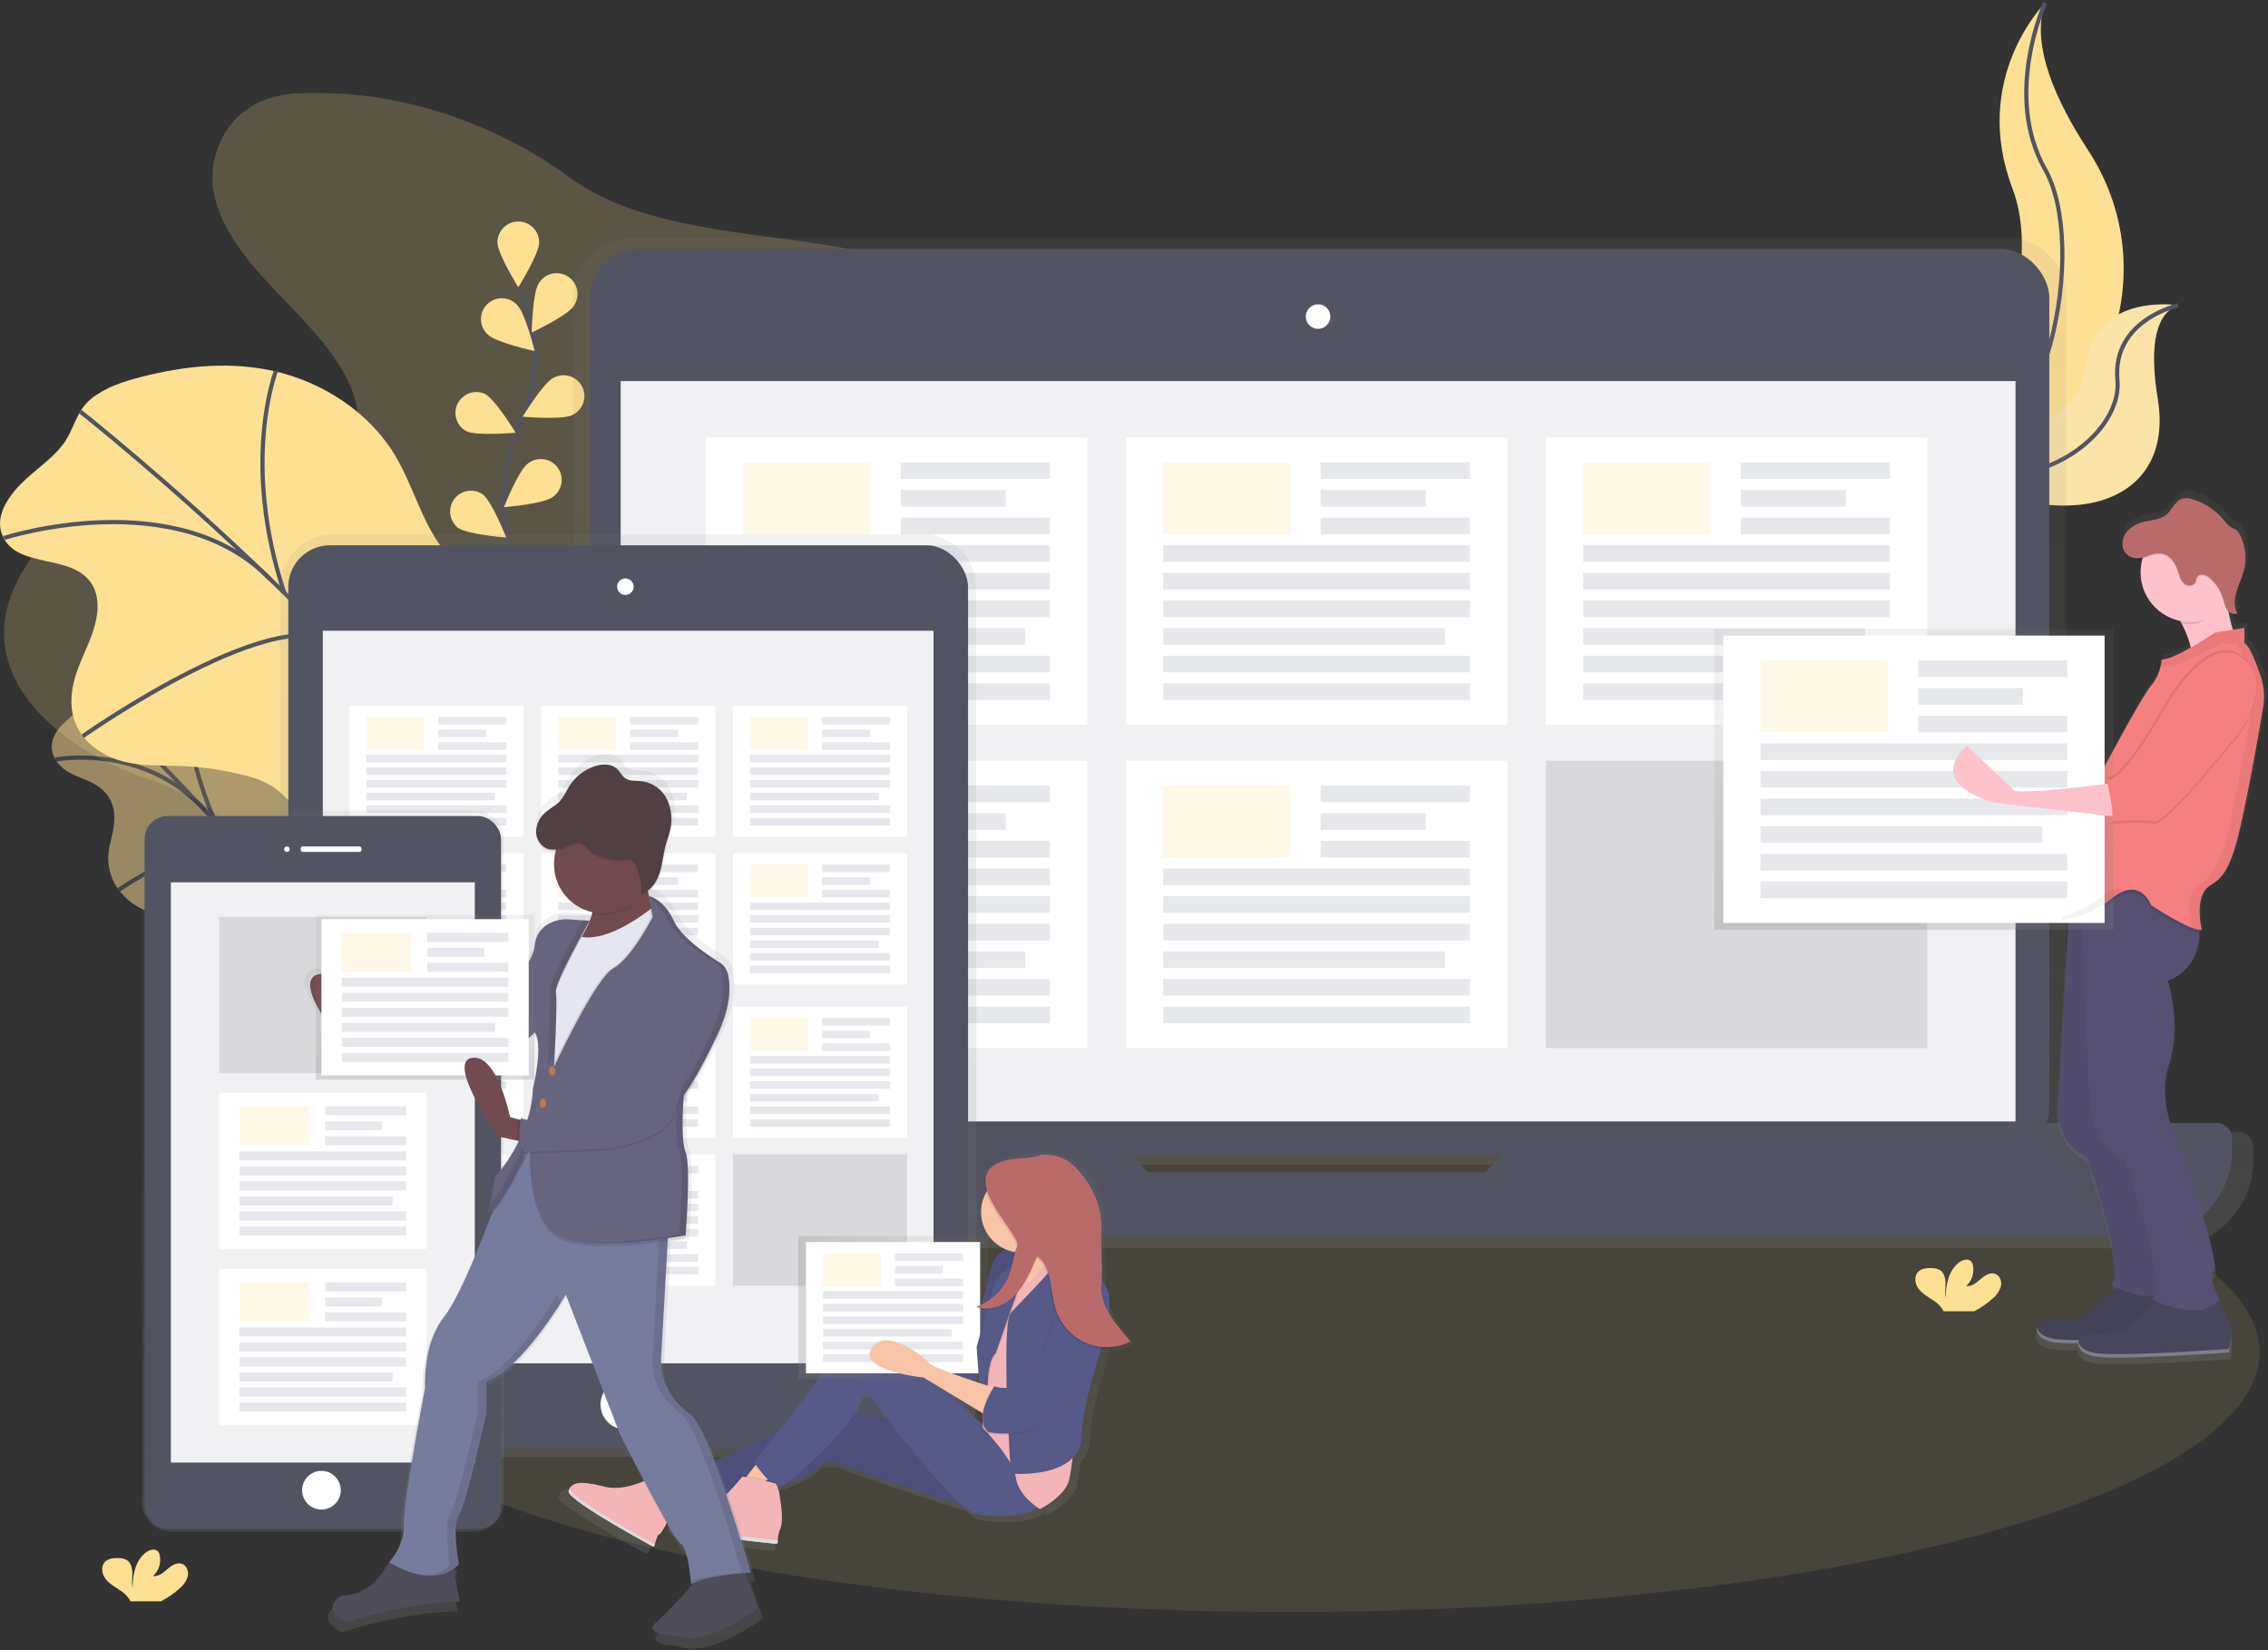 <?xml version="1.0" encoding="UTF-8"?>
<svg width="1087px" height="791px" viewBox="0 0 1087 791" version="1.1" xmlns="http://www.w3.org/2000/svg" xmlns:xlink="http://www.w3.org/1999/xlink">
    <rect x="0" y="0" width="1087" height="791" fill="#333333" stroke="none"/>
    <!-- Generator: Sketch 56.3 (81716) - https://sketch.com -->
    <title>sync</title>
    <desc>Created with Sketch.</desc>
    <defs>
        <linearGradient x1="49.997%" y1="100%" x2="49.997%" y2="-0.004%" id="linearGradient-1">
            <stop stop-color="#808080" stop-opacity="0.25" offset="0%"></stop>
            <stop stop-color="#808080" stop-opacity="0.12" offset="54%"></stop>
            <stop stop-color="#808080" stop-opacity="0.1" offset="100%"></stop>
        </linearGradient>
        <linearGradient x1="50.003%" y1="99.998%" x2="50.003%" y2="1.09563614e-05%" id="linearGradient-2">
            <stop stop-color="#808080" stop-opacity="0.25" offset="0%"></stop>
            <stop stop-color="#808080" stop-opacity="0.12" offset="54%"></stop>
            <stop stop-color="#808080" stop-opacity="0.1" offset="100%"></stop>
        </linearGradient>
        <linearGradient x1="50%" y1="100%" x2="50%" y2="9.12295312e-06%" id="linearGradient-3">
            <stop stop-color="#808080" stop-opacity="0.25" offset="0%"></stop>
            <stop stop-color="#808080" stop-opacity="0.12" offset="54%"></stop>
            <stop stop-color="#808080" stop-opacity="0.1" offset="100%"></stop>
        </linearGradient>
        <linearGradient x1="49.994%" y1="100.059%" x2="49.994%" y2="-0.001%" id="linearGradient-4">
            <stop stop-color="#808080" stop-opacity="0.25" offset="0%"></stop>
            <stop stop-color="#808080" stop-opacity="0.12" offset="54%"></stop>
            <stop stop-color="#808080" stop-opacity="0.1" offset="100%"></stop>
        </linearGradient>
        <linearGradient x1="0%" y1="49.993%" x2="100%" y2="49.993%" id="linearGradient-5">
            <stop stop-color="#808080" stop-opacity="0.25" offset="0%"></stop>
            <stop stop-color="#808080" stop-opacity="0.12" offset="54%"></stop>
            <stop stop-color="#808080" stop-opacity="0.1" offset="100%"></stop>
        </linearGradient>
        <linearGradient x1="50%" y1="100.008%" x2="50%" y2="0.02%" id="linearGradient-6">
            <stop stop-color="#808080" stop-opacity="0.25" offset="0%"></stop>
            <stop stop-color="#808080" stop-opacity="0.12" offset="54%"></stop>
            <stop stop-color="#808080" stop-opacity="0.1" offset="100%"></stop>
        </linearGradient>
        <linearGradient x1="49.995%" y1="100%" x2="49.995%" y2="0%" id="linearGradient-7">
            <stop stop-color="#808080" stop-opacity="0.25" offset="0%"></stop>
            <stop stop-color="#808080" stop-opacity="0.12" offset="54%"></stop>
            <stop stop-color="#808080" stop-opacity="0.1" offset="100%"></stop>
        </linearGradient>
        <linearGradient x1="50.1%" y1="100.116%" x2="50.1%" y2="-0.001%" id="linearGradient-8">
            <stop stop-color="#808080" stop-opacity="0.25" offset="0%"></stop>
            <stop stop-color="#808080" stop-opacity="0.12" offset="54%"></stop>
            <stop stop-color="#808080" stop-opacity="0.1" offset="100%"></stop>
        </linearGradient>
        <linearGradient x1="50.003%" y1="100%" x2="50.003%" y2="0%" id="linearGradient-9">
            <stop stop-color="#808080" stop-opacity="0.25" offset="0%"></stop>
            <stop stop-color="#808080" stop-opacity="0.12" offset="54%"></stop>
            <stop stop-color="#808080" stop-opacity="0.1" offset="100%"></stop>
        </linearGradient>
    </defs>
    <g id="sync" stroke="none" stroke-width="1" fill="none" fill-rule="evenodd">
        <g id="undraw_in_sync_xwsa" transform="translate(0, 1)">
            <path d="M153.41,43.62 C145.35,43.39 137.09,43.62 129.53,45.94 C108.96,52.26 99.21,72.94 102.38,90.81 C105.55,108.68 118.59,124.25 132.12,138.48 C145.65,152.71 160.31,166.78 167.73,183.79 C171.43,192.28 173.16,201.79 169.4,210.27 C163.6,223.34 146.11,230.64 129.32,232.16 C112.53,233.68 95.67,230.72 78.82,229.73 C71.75,229.32 64.48,229.27 57.82,231.18 C50.51,233.26 44.42,237.51 38.82,241.94 C16.93,259.3 -0.59,283.01 2.27,307.88 C5.47,336.11 34.01,358.42 65.27,370.39 C75.62,374.39 86.57,377.57 95.68,383.23 C119.68,398.16 125.07,426.16 122.68,450.87 C120.29,475.58 112.15,500.32 116.68,524.81 C122.01,553.3 145.6,579.04 177.42,591.06 C205.77,601.77 241.25,601.06 266.42,585.95 C278.69,578.57 287.97,568.32 296.04,557.72 C308.023,542.066 317.922,524.923 325.49,506.72 C329,498.23 332.3,489.1 340.49,483.2 C345.49,479.57 351.97,477.54 358.38,475.96 C377.7,471.2 398.05,469.9 417.55,465.66 C437.05,461.42 456.62,453.51 467.22,439.38 C482.22,419.38 475.22,393.76 475.29,370.24 C475.41,316.58 514.4,268.55 528.79,216.24 C533.49,199.15 535.24,180.24 524.74,164.99 C517.61,154.64 505.58,147.17 492.94,141.4 C465.13,128.71 433.52,123.06 402.43,117.56 C359.22,109.92 306.75,108.93 273.26,84.21 C241.17,60.53 197.2,43.62 153.41,43.62 Z" id="Path" fill="#FDE093" fill-rule="nonzero" opacity="0.2"></path>
            <g id="Group" opacity="0.5" transform="translate(24, 321)">
                <path d="M3.34,28.35 C1.2,31.51 -0.56,36.1 2.24,41.45 C7.74,51.95 21.34,49.79 27.95,59.84 C29.716,62.625 30.701,65.834 30.8,69.13 C31.05,74.82 29.29,79.3 28.38,84.31 C27.19,90.218 28.117,96.357 31,101.65 C34.245,107.176 39.141,111.544 45,114.14 C50.12,116.4 55,116.98 59.9,118.08 C65.979,119.474 71.899,121.484 77.57,124.08 C80.265,125.21 82.8,126.689 85.11,128.48 C87.927,130.952 90.484,133.707 92.74,136.7 L114.01,162.96 C116.713,166.5 119.724,169.793 123.01,172.8 C126.595,175.691 130.533,178.114 134.73,180.01 C143.22,184.24 152.1,188.57 159.47,188.08 C166.84,187.59 171.96,180.48 168.47,170.54 C165.17,161.08 155.87,153.11 151.65,143.67 C145,128.79 153.71,117.67 148.14,102.77 C142.8,88.45 127.83,78.85 118.27,65.77 C111.41,56.47 107.59,45.65 101.41,35.88 C92.41,21.88 79.01,11.17 66.41,5.75 C55.329,1.039 43.194,-0.642 31.25,0.88 C26.69,1.38 22.2,2.23 18.96,4.96 C15.52,7.86 15.96,13.28 13.72,17.13 C11.15,21.56 6.25,24.07 3.34,28.35 Z" id="Path" fill="#FDE093" fill-rule="nonzero"></path>
                <path d="M16.69,8.21 C16.69,8.21 123.17,107.76 166.11,185.27" id="Path" stroke="#535461" stroke-width="2"></path>
                <path d="M2.65,42.06 C2.65,42.06 45.2,33.79 74.65,66.96" id="Path" stroke="#535461" stroke-width="2"></path>
                <path d="M32.89,104.57 C32.89,104.57 79.89,71.7 96.15,90.82" id="Path" stroke="#535461" stroke-width="2"></path>
                <path d="M66.21,5.51 C66.21,5.51 61.26,30.67 79.07,71.77" id="Path" stroke="#535461" stroke-width="2"></path>
                <path d="M148.09,103.16 C148.09,103.16 143.93,119.66 110.49,107.53" id="Path" stroke="#535461" stroke-width="2"></path>
                <path d="M114.14,160.88 C114.14,160.88 134.55,137.29 125.27,125.71" id="Path" stroke="#535461" stroke-width="2"></path>
            </g>
            <path d="M7.33,233.88 C2.33,239.79 -2.35,247.97 1.33,256.04 C8.41,271.88 34.62,264.13 43.97,278.88 C46.77,283.29 47.15,288.68 46.5,293.49 C45.24,302.9 40.58,310.89 37.36,319.49 C34.14,328.09 32.47,338.49 37.01,347.57 C41.38,356.36 50.59,361.91 59.51,364.12 C68.43,366.33 77.37,365.83 86.28,366.12 C96.865,366.535 107.375,368.084 117.63,370.74 C122.137,371.761 126.451,373.496 130.41,375.88 C134.96,378.79 138.64,383.06 142.24,387.26 L174.24,424.55 C178.49,429.55 182.83,434.55 188.1,438.22 C194.18,442.45 201.1,444.6 207.91,446.67 C222.56,451.15 237.91,455.67 251.91,452.6 C265.91,449.53 277.66,436.15 274.16,420.66 C270.83,405.91 255.81,395.45 250.75,381 C242.75,358.23 262.5,337.11 256.57,313.94 C250.89,291.72 225.71,280.26 211.71,261.45 C201.71,247.97 197.77,231.11 189.03,216.77 C176.41,196.07 154.41,182.36 132.51,177.15 C110.61,171.94 88.58,174.37 68.04,179.58 C59.34,181.79 50.64,184.58 43.74,190.1 C36.41,195.97 35.57,204.88 30.23,211.96 C24.04,220.19 14.07,225.88 7.33,233.88 Z" id="Path" fill="#FDE093" fill-rule="nonzero"></path>
            <path d="M38.48,196.28 C38.48,196.28 208.15,329.78 265.24,445.88" id="Path" stroke="#535461" stroke-width="2"></path>
            <path d="M1.87,256.88 C1.87,256.88 84.24,230.23 129.41,276.54" id="Path" stroke="#535461" stroke-width="2"></path>
            <path d="M39.67,351.88 C39.67,351.88 137.78,282.88 162.58,309.79" id="Path" stroke="#535461" stroke-width="2"></path>
            <path d="M132.26,176.76 C132.26,176.76 115.35,220.15 136.26,283.22" id="Path" stroke="#535461" stroke-width="2"></path>
            <path d="M256.31,314.57 C256.31,314.57 243.5,343.3 184.41,333.25" id="Path" stroke="#535461" stroke-width="2"></path>
            <path d="M175.1,420.98 C175.1,420.98 220.57,375.5 206.67,358.98" id="Path" stroke="#535461" stroke-width="2"></path>
            <ellipse id="Oval" fill="#FDE093" fill-rule="nonzero" opacity="0.1" cx="617.97" cy="647.16" rx="465" ry="124.52"></ellipse>
            <path d="M980.15,0.41 C980.15,0.41 944.32,36.24 964.55,89.41 C984.78,142.58 929.87,231 929.87,231 C929.87,231 930.46,230.91 931.55,230.72 C1005.14,217.72 1041.71,133.56 1000.79,71.03 C985.58,47.79 973.09,20.53 980.15,0.41 Z" id="Path" fill="#FDE093" fill-rule="nonzero"></path>
            <path d="M980.15,0.41 C980.15,0.41 959.92,44.33 980.15,80.16 C1000.38,115.99 983.62,216.55 929.87,231" id="Path" stroke="#535461" stroke-width="2"></path>
            <path d="M1043.97,145.34 C1043.97,145.34 1003.08,138.83 999.36,175.47 C995.64,212.11 920.74,217.19 920.74,217.19 L922.14,218.12 C983.98,258.71 1043.14,243.98 1034.14,190.12 C1030.87,170.04 1031.14,149.88 1043.97,145.34 Z" id="Path" fill="#FDE093" fill-rule="nonzero"></path>
            <path d="M1043.97,145.34 C1043.97,145.34 1003.08,138.83 999.36,175.47 C995.64,212.11 920.74,217.19 920.74,217.19 L922.14,218.12 C983.98,258.71 1043.14,243.98 1034.14,190.12 C1030.87,170.04 1031.14,149.88 1043.97,145.34 Z" id="Path" fill="#F5F5F5" fill-rule="nonzero" opacity="0.2"></path>
            <path d="M1043.97,145.34 C1043.97,145.34 1012.23,152.34 1014.84,181.16 C1017.45,209.98 967.71,244.61 920.74,217.16" id="Path" stroke="#535461" stroke-width="2"></path>
            <path d="M246.7,279.8 C246.7,279.8 233.44,234.8 249.19,201.66 C255.882,187.807 257.9,172.157 254.94,157.06 C253.48,149.905 251.368,142.899 248.63,136.13" id="Path" stroke="#535461" stroke-width="2"></path>
            <path d="M258.41,115.18 C258.41,120.7 248.41,136.69 248.41,136.69 C248.41,136.69 238.41,120.69 238.41,115.18 C238.41,109.657 242.887,105.18 248.41,105.18 C253.933,105.18 258.41,109.657 258.41,115.18 Z" id="Path" fill="#FDE093" fill-rule="nonzero"></path>
            <path d="M274.93,145.74 C271.93,150.37 254.85,158.37 254.85,158.37 C254.85,158.37 255.16,139.51 258.16,134.88 C260.018,131.702 263.472,129.803 267.151,129.935 C270.83,130.067 274.139,132.21 275.764,135.512 C277.39,138.815 277.069,142.744 274.93,145.74 Z" id="Path" fill="#FDE093" fill-rule="nonzero"></path>
            <path d="M274.21,197.96 C269.28,200.44 250.5,198.73 250.5,198.73 C250.5,198.73 260.29,182.61 265.21,180.13 C268.417,178.336 272.35,178.445 275.452,180.415 C278.555,182.385 280.327,185.897 280.068,189.563 C279.808,193.229 277.559,196.457 274.21,197.97 L274.21,197.96 Z" id="Path" fill="#FDE093" fill-rule="nonzero"></path>
            <path d="M264.77,237.34 C260.33,240.62 241.53,242.1 241.53,242.1 C241.53,242.1 248.45,224.56 252.89,221.28 C255.745,218.945 259.654,218.372 263.06,219.788 C266.466,221.204 268.815,224.381 269.173,228.052 C269.531,231.723 267.838,235.293 264.77,237.34 Z" id="Path" fill="#FDE093" fill-rule="nonzero"></path>
            <path d="M233.88,159.44 C237.88,163.28 256.27,167.27 256.27,167.27 C256.27,167.27 251.76,148.96 247.8,145.12 C245.28,142.431 241.486,141.345 237.926,142.295 C234.365,143.245 231.616,146.075 230.77,149.662 C229.924,153.248 231.119,157.01 233.88,159.45 L233.88,159.44 Z" id="Path" fill="#FDE093" fill-rule="nonzero"></path>
            <path d="M223.41,205.64 C228.34,208.12 247.12,206.41 247.12,206.41 C247.12,206.41 237.33,190.29 232.41,187.81 C227.529,185.605 221.777,187.637 219.364,192.419 C216.952,197.201 218.736,203.035 223.41,205.65 L223.41,205.64 Z" id="Path" fill="#FDE093" fill-rule="nonzero"></path>
            <path d="M219.41,251.94 C223.85,255.22 242.65,256.7 242.65,256.7 C242.65,256.7 235.73,239.16 231.29,235.88 C226.853,232.92 220.873,233.963 217.701,238.252 C214.528,242.54 215.281,248.563 219.41,251.94 L219.41,251.94 Z" id="Path" fill="#FDE093" fill-rule="nonzero"></path>
            <path d="M1072.41,541.5 L987.32,541.5 C989.289,537.566 990.316,533.229 990.32,528.83 L990.32,141.35 C990.309,125.623 977.557,112.88 961.83,112.88 L303.16,112.88 C287.425,112.88 274.67,125.635 274.67,141.37 L274.67,528.83 C274.674,533.229 275.701,537.566 277.67,541.5 L189.57,541.5 C185.411,541.5 182.04,544.871 182.04,549.03 L182.04,555.1 C182.04,578.373 200.907,597.24 224.18,597.24 L1037.86,597.24 C1061.133,597.24 1080,578.373 1080,555.1 L1080,549.03 C1080,547.022 1079.198,545.098 1077.773,543.684 C1076.348,542.27 1074.417,541.484 1072.41,541.5 Z M548.12,565.6 L540.82,557.31 L721.93,557.31 L713.85,565.6 L548.12,565.6 Z" id="Shape" fill="url(#linearGradient-1)" fill-rule="nonzero"></path>
            <rect id="Rectangle" fill="#535461" fill-rule="nonzero" x="282.74" y="118.35" width="699.44" height="434.39" rx="23.26"></rect>
            <rect id="Rectangle" fill="#F1F1F4" fill-rule="nonzero" x="297.47" y="181.67" width="668.52" height="354.87"></rect>
            <circle id="Oval" fill="#FFFFFF" fill-rule="nonzero" cx="631.73" cy="150.74" r="5.89"></circle>
            <path d="M734.95,537.27 L711.95,560.83 L549.95,560.83 L529.19,537.27 L199.54,537.27 C195.475,537.27 192.18,540.565 192.18,544.63 L192.18,550.57 C192.18,561.5 196.525,571.982 204.259,579.706 C211.993,587.431 222.48,591.763 233.41,591.75 L1028.61,591.75 C1051.353,591.75 1069.79,573.313 1069.79,550.57 L1069.79,544.63 C1069.79,540.565 1066.495,537.27 1062.43,537.27 L734.95,537.27 Z" id="Path" fill="#535461" fill-rule="nonzero"></path>
            <rect id="Rectangle" fill="#FFFFFF" fill-rule="nonzero" x="338.3" y="208.71" width="182.77" height="137.74"></rect>
            <rect id="Rectangle" fill="#FDE093" fill-rule="nonzero" opacity="0.2" x="356.18" y="220.63" width="60.92" height="34.43"></rect>
            <rect id="Rectangle" fill="#E6E8EC" fill-rule="nonzero" x="431.67" y="220.63" width="71.52" height="7.95"></rect>
            <rect id="Rectangle" fill="#E6E8EC" fill-rule="nonzero" x="431.67" y="233.87" width="50.33" height="7.95"></rect>
            <rect id="Rectangle" fill="#E6E8EC" fill-rule="nonzero" x="431.67" y="247.11" width="71.52" height="7.95"></rect>
            <rect id="Rectangle" fill="#E6E8EC" fill-rule="nonzero" x="356.18" y="260.36" width="147.01" height="7.95"></rect>
            <rect id="Rectangle" fill="#E6E8EC" fill-rule="nonzero" x="356.18" y="273.6" width="147.01" height="7.95"></rect>
            <rect id="Rectangle" fill="#E6E8EC" fill-rule="nonzero" x="356.18" y="286.85" width="147.01" height="7.95"></rect>
            <rect id="Rectangle" fill="#E6E8EC" fill-rule="nonzero" x="356.18" y="300.09" width="135.09" height="7.95"></rect>
            <rect id="Rectangle" fill="#E6E8EC" fill-rule="nonzero" x="356.18" y="313.33" width="147.01" height="7.95"></rect>
            <rect id="Rectangle" fill="#E6E8EC" fill-rule="nonzero" x="356.18" y="326.58" width="147.01" height="7.95"></rect>
            <rect id="Rectangle" fill="#FFFFFF" fill-rule="nonzero" x="539.61" y="208.71" width="182.77" height="137.74"></rect>
            <rect id="Rectangle" fill="#FDE093" fill-rule="nonzero" opacity="0.2" x="557.48" y="220.63" width="60.92" height="34.43"></rect>
            <rect id="Rectangle" fill="#E6E8EC" fill-rule="nonzero" x="632.98" y="220.63" width="71.52" height="7.95"></rect>
            <rect id="Rectangle" fill="#E6E8EC" fill-rule="nonzero" x="632.98" y="233.87" width="50.33" height="7.95"></rect>
            <rect id="Rectangle" fill="#E6E8EC" fill-rule="nonzero" x="632.98" y="247.11" width="71.52" height="7.95"></rect>
            <rect id="Rectangle" fill="#E6E8EC" fill-rule="nonzero" x="557.48" y="260.36" width="147.01" height="7.95"></rect>
            <rect id="Rectangle" fill="#E6E8EC" fill-rule="nonzero" x="557.48" y="273.6" width="147.01" height="7.95"></rect>
            <rect id="Rectangle" fill="#E6E8EC" fill-rule="nonzero" x="557.48" y="286.85" width="147.01" height="7.95"></rect>
            <rect id="Rectangle" fill="#E6E8EC" fill-rule="nonzero" x="557.48" y="300.09" width="135.09" height="7.95"></rect>
            <rect id="Rectangle" fill="#E6E8EC" fill-rule="nonzero" x="557.48" y="313.33" width="147.01" height="7.95"></rect>
            <rect id="Rectangle" fill="#E6E8EC" fill-rule="nonzero" x="557.48" y="326.58" width="147.01" height="7.95"></rect>
            <rect id="Rectangle" fill="#FFFFFF" fill-rule="nonzero" x="740.91" y="208.71" width="182.77" height="137.74"></rect>
            <rect id="Rectangle" fill="#FDE093" fill-rule="nonzero" opacity="0.2" x="758.79" y="220.63" width="60.92" height="34.43"></rect>
            <rect id="Rectangle" fill="#E6E8EC" fill-rule="nonzero" x="834.28" y="220.63" width="71.52" height="7.95"></rect>
            <rect id="Rectangle" fill="#E6E8EC" fill-rule="nonzero" x="834.28" y="233.87" width="50.33" height="7.95"></rect>
            <rect id="Rectangle" fill="#E6E8EC" fill-rule="nonzero" x="834.28" y="247.11" width="71.52" height="7.95"></rect>
            <rect id="Rectangle" fill="#E6E8EC" fill-rule="nonzero" x="758.79" y="260.36" width="147.01" height="7.95"></rect>
            <rect id="Rectangle" fill="#E6E8EC" fill-rule="nonzero" x="758.79" y="273.6" width="147.01" height="7.95"></rect>
            <rect id="Rectangle" fill="#E6E8EC" fill-rule="nonzero" x="758.79" y="286.85" width="147.01" height="7.95"></rect>
            <rect id="Rectangle" fill="#E6E8EC" fill-rule="nonzero" x="758.79" y="300.09" width="135.09" height="7.95"></rect>
            <rect id="Rectangle" fill="#E6E8EC" fill-rule="nonzero" x="758.79" y="313.33" width="147.01" height="7.95"></rect>
            <rect id="Rectangle" fill="#E6E8EC" fill-rule="nonzero" x="758.79" y="326.58" width="147.01" height="7.95"></rect>
            <rect id="Rectangle" fill="#FFFFFF" fill-rule="nonzero" x="338.3" y="363.66" width="182.77" height="137.74"></rect>
            <rect id="Rectangle" fill="#FDE093" fill-rule="nonzero" opacity="0.2" x="356.18" y="375.58" width="60.92" height="34.43"></rect>
            <rect id="Rectangle" fill="#E6E8EC" fill-rule="nonzero" x="431.67" y="375.58" width="71.52" height="7.95"></rect>
            <rect id="Rectangle" fill="#E6E8EC" fill-rule="nonzero" x="431.67" y="388.83" width="50.33" height="7.95"></rect>
            <rect id="Rectangle" fill="#E6E8EC" fill-rule="nonzero" x="431.67" y="402.07" width="71.52" height="7.95"></rect>
            <rect id="Rectangle" fill="#E6E8EC" fill-rule="nonzero" x="356.18" y="415.31" width="147.01" height="7.95"></rect>
            <rect id="Rectangle" fill="#E6E8EC" fill-rule="nonzero" x="356.18" y="428.56" width="147.01" height="7.95"></rect>
            <rect id="Rectangle" fill="#E6E8EC" fill-rule="nonzero" x="356.18" y="441.8" width="147.01" height="7.95"></rect>
            <rect id="Rectangle" fill="#E6E8EC" fill-rule="nonzero" x="356.18" y="455.05" width="135.09" height="7.95"></rect>
            <rect id="Rectangle" fill="#E6E8EC" fill-rule="nonzero" x="356.18" y="468.29" width="147.01" height="7.95"></rect>
            <rect id="Rectangle" fill="#E6E8EC" fill-rule="nonzero" x="356.18" y="481.53" width="147.01" height="7.95"></rect>
            <rect id="Rectangle" fill="#FFFFFF" fill-rule="nonzero" x="539.61" y="363.66" width="182.77" height="137.74"></rect>
            <rect id="Rectangle" fill="#FDE093" fill-rule="nonzero" opacity="0.2" x="557.48" y="375.58" width="60.92" height="34.43"></rect>
            <rect id="Rectangle" fill="#E6E8EC" fill-rule="nonzero" x="632.98" y="375.58" width="71.52" height="7.95"></rect>
            <rect id="Rectangle" fill="#E6E8EC" fill-rule="nonzero" x="632.98" y="388.83" width="50.33" height="7.95"></rect>
            <rect id="Rectangle" fill="#E6E8EC" fill-rule="nonzero" x="632.98" y="402.07" width="71.52" height="7.95"></rect>
            <rect id="Rectangle" fill="#E6E8EC" fill-rule="nonzero" x="557.48" y="415.31" width="147.01" height="7.95"></rect>
            <rect id="Rectangle" fill="#E6E8EC" fill-rule="nonzero" x="557.48" y="428.56" width="147.01" height="7.95"></rect>
            <rect id="Rectangle" fill="#E6E8EC" fill-rule="nonzero" x="557.48" y="441.8" width="147.01" height="7.95"></rect>
            <rect id="Rectangle" fill="#E6E8EC" fill-rule="nonzero" x="557.48" y="455.05" width="135.09" height="7.95"></rect>
            <rect id="Rectangle" fill="#E6E8EC" fill-rule="nonzero" x="557.48" y="468.29" width="147.01" height="7.95"></rect>
            <rect id="Rectangle" fill="#E6E8EC" fill-rule="nonzero" x="557.48" y="481.53" width="147.01" height="7.95"></rect>
            <rect id="Rectangle" fill="#000000" fill-rule="nonzero" opacity="0.1" x="740.91" y="363.66" width="182.77" height="137.74"></rect>
            <path d="M442.07,255.06 L160.07,255.06 C153.213,255.047 146.631,257.761 141.777,262.604 C136.922,267.448 134.19,274.023 134.19,280.88 L134.19,671.62 C134.198,678.472 136.928,685.041 141.78,689.879 C146.632,694.718 153.208,697.431 160.06,697.42 L442.06,697.42 C448.912,697.431 455.488,694.718 460.34,689.879 C465.192,685.041 467.922,678.472 467.93,671.62 L467.93,280.88 C467.93,274.026 465.201,267.454 460.35,262.611 C455.5,257.769 448.924,255.052 442.07,255.06 L442.07,255.06 Z" id="Path" fill="url(#linearGradient-2)" fill-rule="nonzero"></path>
            <rect id="Rectangle" fill="#535461" fill-rule="nonzero" x="138.17" y="260.36" width="325.8" height="433.08" rx="20"></rect>
            <rect id="Rectangle" fill="#F1F1F4" fill-rule="nonzero" x="154.72" y="301.33" width="292.69" height="351.15"></rect>
            <circle id="Oval" fill="#FFFFFF" fill-rule="nonzero" cx="299.74" cy="280.23" r="3.97"></circle>
            <circle id="Oval" fill="#FFFFFF" fill-rule="nonzero" cx="299.74" cy="672.25" r="11.92"></circle>
            <rect id="Rectangle" fill="#FFFFFF" fill-rule="nonzero" x="167.37" y="337.21" width="83.48" height="62.92"></rect>
            <rect id="Rectangle" fill="#FDE093" fill-rule="nonzero" opacity="0.2" x="175.54" y="342.66" width="27.83" height="15.73"></rect>
            <rect id="Rectangle" fill="#E6E8EC" fill-rule="nonzero" x="210.02" y="342.66" width="32.67" height="3.63"></rect>
            <rect id="Rectangle" fill="#E6E8EC" fill-rule="nonzero" x="210.02" y="348.71" width="22.99" height="3.63"></rect>
            <rect id="Rectangle" fill="#E6E8EC" fill-rule="nonzero" x="210.02" y="354.76" width="32.67" height="3.63"></rect>
            <rect id="Rectangle" fill="#E6E8EC" fill-rule="nonzero" x="175.54" y="360.81" width="67.15" height="3.63"></rect>
            <rect id="Rectangle" fill="#E6E8EC" fill-rule="nonzero" x="175.54" y="366.86" width="67.15" height="3.63"></rect>
            <rect id="Rectangle" fill="#E6E8EC" fill-rule="nonzero" x="175.54" y="372.91" width="67.15" height="3.63"></rect>
            <rect id="Rectangle" fill="#E6E8EC" fill-rule="nonzero" x="175.54" y="378.96" width="61.71" height="3.63"></rect>
            <rect id="Rectangle" fill="#E6E8EC" fill-rule="nonzero" x="175.54" y="385.01" width="67.15" height="3.63"></rect>
            <rect id="Rectangle" fill="#E6E8EC" fill-rule="nonzero" x="175.54" y="391.06" width="67.15" height="3.63"></rect>
            <rect id="Rectangle" fill="#FFFFFF" fill-rule="nonzero" x="259.33" y="337.21" width="83.48" height="62.92"></rect>
            <rect id="Rectangle" fill="#FDE093" fill-rule="nonzero" opacity="0.2" x="267.49" y="342.66" width="27.83" height="15.73"></rect>
            <rect id="Rectangle" fill="#E6E8EC" fill-rule="nonzero" x="301.98" y="342.66" width="32.67" height="3.63"></rect>
            <rect id="Rectangle" fill="#E6E8EC" fill-rule="nonzero" x="301.98" y="348.71" width="22.99" height="3.63"></rect>
            <rect id="Rectangle" fill="#E6E8EC" fill-rule="nonzero" x="301.98" y="354.76" width="32.67" height="3.63"></rect>
            <rect id="Rectangle" fill="#E6E8EC" fill-rule="nonzero" x="267.49" y="360.81" width="67.15" height="3.63"></rect>
            <rect id="Rectangle" fill="#E6E8EC" fill-rule="nonzero" x="267.49" y="366.86" width="67.15" height="3.63"></rect>
            <rect id="Rectangle" fill="#E6E8EC" fill-rule="nonzero" x="267.49" y="372.91" width="67.15" height="3.63"></rect>
            <rect id="Rectangle" fill="#E6E8EC" fill-rule="nonzero" x="267.49" y="378.96" width="61.71" height="3.63"></rect>
            <rect id="Rectangle" fill="#E6E8EC" fill-rule="nonzero" x="267.49" y="385.01" width="67.15" height="3.63"></rect>
            <rect id="Rectangle" fill="#E6E8EC" fill-rule="nonzero" x="267.49" y="391.06" width="67.15" height="3.63"></rect>
            <rect id="Rectangle" fill="#FFFFFF" fill-rule="nonzero" x="351.28" y="337.21" width="83.48" height="62.92"></rect>
            <rect id="Rectangle" fill="#FDE093" fill-rule="nonzero" opacity="0.2" x="359.45" y="342.66" width="27.83" height="15.73"></rect>
            <rect id="Rectangle" fill="#E6E8EC" fill-rule="nonzero" x="393.93" y="342.66" width="32.67" height="3.63"></rect>
            <rect id="Rectangle" fill="#E6E8EC" fill-rule="nonzero" x="393.93" y="348.71" width="22.99" height="3.63"></rect>
            <rect id="Rectangle" fill="#E6E8EC" fill-rule="nonzero" x="393.93" y="354.76" width="32.67" height="3.63"></rect>
            <rect id="Rectangle" fill="#E6E8EC" fill-rule="nonzero" x="359.45" y="360.81" width="67.15" height="3.63"></rect>
            <rect id="Rectangle" fill="#E6E8EC" fill-rule="nonzero" x="359.45" y="366.86" width="67.15" height="3.63"></rect>
            <rect id="Rectangle" fill="#E6E8EC" fill-rule="nonzero" x="359.45" y="372.91" width="67.15" height="3.63"></rect>
            <rect id="Rectangle" fill="#E6E8EC" fill-rule="nonzero" x="359.45" y="378.96" width="61.71" height="3.63"></rect>
            <rect id="Rectangle" fill="#E6E8EC" fill-rule="nonzero" x="359.45" y="385.01" width="67.15" height="3.63"></rect>
            <rect id="Rectangle" fill="#E6E8EC" fill-rule="nonzero" x="359.45" y="391.06" width="67.15" height="3.63"></rect>
            <rect id="Rectangle" fill="#FFFFFF" fill-rule="nonzero" x="167.37" y="407.99" width="83.48" height="62.92"></rect>
            <rect id="Rectangle" fill="#FDE093" fill-rule="nonzero" opacity="0.2" x="175.54" y="413.44" width="27.83" height="15.73"></rect>
            <rect id="Rectangle" fill="#E6E8EC" fill-rule="nonzero" x="210.02" y="413.44" width="32.67" height="3.63"></rect>
            <rect id="Rectangle" fill="#E6E8EC" fill-rule="nonzero" x="210.02" y="419.49" width="22.99" height="3.63"></rect>
            <rect id="Rectangle" fill="#E6E8EC" fill-rule="nonzero" x="210.02" y="425.54" width="32.67" height="3.63"></rect>
            <rect id="Rectangle" fill="#E6E8EC" fill-rule="nonzero" x="175.54" y="431.59" width="67.15" height="3.63"></rect>
            <rect id="Rectangle" fill="#E6E8EC" fill-rule="nonzero" x="175.54" y="437.64" width="67.15" height="3.63"></rect>
            <rect id="Rectangle" fill="#E6E8EC" fill-rule="nonzero" x="175.54" y="443.69" width="67.15" height="3.63"></rect>
            <rect id="Rectangle" fill="#E6E8EC" fill-rule="nonzero" x="175.54" y="449.74" width="61.71" height="3.63"></rect>
            <rect id="Rectangle" fill="#E6E8EC" fill-rule="nonzero" x="175.54" y="455.79" width="67.15" height="3.63"></rect>
            <rect id="Rectangle" fill="#E6E8EC" fill-rule="nonzero" x="175.54" y="461.84" width="67.15" height="3.63"></rect>
            <rect id="Rectangle" fill="#FFFFFF" fill-rule="nonzero" x="259.33" y="407.99" width="83.48" height="62.92"></rect>
            <rect id="Rectangle" fill="#FDE093" fill-rule="nonzero" opacity="0.2" x="267.49" y="413.44" width="27.83" height="15.73"></rect>
            <rect id="Rectangle" fill="#E6E8EC" fill-rule="nonzero" x="301.98" y="413.44" width="32.67" height="3.63"></rect>
            <rect id="Rectangle" fill="#E6E8EC" fill-rule="nonzero" x="301.98" y="419.49" width="22.99" height="3.63"></rect>
            <rect id="Rectangle" fill="#E6E8EC" fill-rule="nonzero" x="301.98" y="425.54" width="32.67" height="3.63"></rect>
            <rect id="Rectangle" fill="#E6E8EC" fill-rule="nonzero" x="267.49" y="431.59" width="67.15" height="3.63"></rect>
            <rect id="Rectangle" fill="#E6E8EC" fill-rule="nonzero" x="267.49" y="437.64" width="67.15" height="3.63"></rect>
            <rect id="Rectangle" fill="#E6E8EC" fill-rule="nonzero" x="267.49" y="443.69" width="67.15" height="3.63"></rect>
            <rect id="Rectangle" fill="#E6E8EC" fill-rule="nonzero" x="267.49" y="449.74" width="61.71" height="3.63"></rect>
            <rect id="Rectangle" fill="#E6E8EC" fill-rule="nonzero" x="267.49" y="455.79" width="67.15" height="3.63"></rect>
            <rect id="Rectangle" fill="#E6E8EC" fill-rule="nonzero" x="267.49" y="461.84" width="67.15" height="3.63"></rect>
            <rect id="Rectangle" fill="#FFFFFF" fill-rule="nonzero" x="351.28" y="407.99" width="83.48" height="62.92"></rect>
            <rect id="Rectangle" fill="#FDE093" fill-rule="nonzero" opacity="0.2" x="359.45" y="413.44" width="27.83" height="15.73"></rect>
            <rect id="Rectangle" fill="#E6E8EC" fill-rule="nonzero" x="393.93" y="413.44" width="32.67" height="3.63"></rect>
            <rect id="Rectangle" fill="#E6E8EC" fill-rule="nonzero" x="393.93" y="419.49" width="22.99" height="3.63"></rect>
            <rect id="Rectangle" fill="#E6E8EC" fill-rule="nonzero" x="393.93" y="425.54" width="32.67" height="3.63"></rect>
            <rect id="Rectangle" fill="#E6E8EC" fill-rule="nonzero" x="359.45" y="431.59" width="67.15" height="3.63"></rect>
            <rect id="Rectangle" fill="#E6E8EC" fill-rule="nonzero" x="359.45" y="437.64" width="67.15" height="3.63"></rect>
            <rect id="Rectangle" fill="#E6E8EC" fill-rule="nonzero" x="359.45" y="443.69" width="67.15" height="3.63"></rect>
            <rect id="Rectangle" fill="#E6E8EC" fill-rule="nonzero" x="359.45" y="449.74" width="61.71" height="3.63"></rect>
            <rect id="Rectangle" fill="#E6E8EC" fill-rule="nonzero" x="359.45" y="455.79" width="67.15" height="3.63"></rect>
            <rect id="Rectangle" fill="#E6E8EC" fill-rule="nonzero" x="359.45" y="461.84" width="67.15" height="3.63"></rect>
            <rect id="Rectangle" fill="#FFFFFF" fill-rule="nonzero" x="167.37" y="481.57" width="83.48" height="62.92"></rect>
            <rect id="Rectangle" fill="#FDE093" fill-rule="nonzero" opacity="0.2" x="175.54" y="487.02" width="27.83" height="15.73"></rect>
            <rect id="Rectangle" fill="#E6E8EC" fill-rule="nonzero" x="210.02" y="487.02" width="32.67" height="3.63"></rect>
            <rect id="Rectangle" fill="#E6E8EC" fill-rule="nonzero" x="210.02" y="493.07" width="22.99" height="3.63"></rect>
            <rect id="Rectangle" fill="#E6E8EC" fill-rule="nonzero" x="210.02" y="499.12" width="32.67" height="3.63"></rect>
            <rect id="Rectangle" fill="#E6E8EC" fill-rule="nonzero" x="175.54" y="505.17" width="67.15" height="3.63"></rect>
            <rect id="Rectangle" fill="#E6E8EC" fill-rule="nonzero" x="175.54" y="511.22" width="67.15" height="3.63"></rect>
            <rect id="Rectangle" fill="#E6E8EC" fill-rule="nonzero" x="175.54" y="517.27" width="67.15" height="3.63"></rect>
            <rect id="Rectangle" fill="#E6E8EC" fill-rule="nonzero" x="175.54" y="523.32" width="61.71" height="3.63"></rect>
            <rect id="Rectangle" fill="#E6E8EC" fill-rule="nonzero" x="175.54" y="529.37" width="67.15" height="3.63"></rect>
            <rect id="Rectangle" fill="#E6E8EC" fill-rule="nonzero" x="175.54" y="535.42" width="67.15" height="3.63"></rect>
            <rect id="Rectangle" fill="#FFFFFF" fill-rule="nonzero" x="259.33" y="481.57" width="83.48" height="62.92"></rect>
            <rect id="Rectangle" fill="#FDE093" fill-rule="nonzero" opacity="0.2" x="267.49" y="487.02" width="27.83" height="15.73"></rect>
            <rect id="Rectangle" fill="#E6E8EC" fill-rule="nonzero" x="301.98" y="487.02" width="32.67" height="3.63"></rect>
            <rect id="Rectangle" fill="#E6E8EC" fill-rule="nonzero" x="301.98" y="493.07" width="22.99" height="3.63"></rect>
            <rect id="Rectangle" fill="#E6E8EC" fill-rule="nonzero" x="301.98" y="499.12" width="32.67" height="3.63"></rect>
            <rect id="Rectangle" fill="#E6E8EC" fill-rule="nonzero" x="267.49" y="505.17" width="67.15" height="3.63"></rect>
            <rect id="Rectangle" fill="#E6E8EC" fill-rule="nonzero" x="267.49" y="511.22" width="67.15" height="3.63"></rect>
            <rect id="Rectangle" fill="#E6E8EC" fill-rule="nonzero" x="267.49" y="517.27" width="67.15" height="3.63"></rect>
            <rect id="Rectangle" fill="#E6E8EC" fill-rule="nonzero" x="267.49" y="523.32" width="61.71" height="3.63"></rect>
            <rect id="Rectangle" fill="#E6E8EC" fill-rule="nonzero" x="267.49" y="529.37" width="67.15" height="3.63"></rect>
            <rect id="Rectangle" fill="#E6E8EC" fill-rule="nonzero" x="267.49" y="535.42" width="67.15" height="3.63"></rect>
            <rect id="Rectangle" fill="#FFFFFF" fill-rule="nonzero" x="351.28" y="481.57" width="83.48" height="62.92"></rect>
            <rect id="Rectangle" fill="#FDE093" fill-rule="nonzero" opacity="0.2" x="359.45" y="487.02" width="27.83" height="15.73"></rect>
            <rect id="Rectangle" fill="#E6E8EC" fill-rule="nonzero" x="393.93" y="487.02" width="32.67" height="3.63"></rect>
            <rect id="Rectangle" fill="#E6E8EC" fill-rule="nonzero" x="393.93" y="493.07" width="22.99" height="3.63"></rect>
            <rect id="Rectangle" fill="#E6E8EC" fill-rule="nonzero" x="393.93" y="499.12" width="32.67" height="3.63"></rect>
            <rect id="Rectangle" fill="#E6E8EC" fill-rule="nonzero" x="359.45" y="505.17" width="67.15" height="3.63"></rect>
            <rect id="Rectangle" fill="#E6E8EC" fill-rule="nonzero" x="359.45" y="511.22" width="67.15" height="3.63"></rect>
            <rect id="Rectangle" fill="#E6E8EC" fill-rule="nonzero" x="359.45" y="517.27" width="67.15" height="3.63"></rect>
            <rect id="Rectangle" fill="#E6E8EC" fill-rule="nonzero" x="359.45" y="523.32" width="61.71" height="3.63"></rect>
            <rect id="Rectangle" fill="#E6E8EC" fill-rule="nonzero" x="359.45" y="529.37" width="67.15" height="3.63"></rect>
            <rect id="Rectangle" fill="#E6E8EC" fill-rule="nonzero" x="359.45" y="535.42" width="67.15" height="3.63"></rect>
            <rect id="Rectangle" fill="#FFFFFF" fill-rule="nonzero" x="167.37" y="552.35" width="83.48" height="62.92"></rect>
            <rect id="Rectangle" fill="#FDE093" fill-rule="nonzero" opacity="0.2" x="175.54" y="557.8" width="27.83" height="15.73"></rect>
            <rect id="Rectangle" fill="#E6E8EC" fill-rule="nonzero" x="210.02" y="557.8" width="32.67" height="3.63"></rect>
            <rect id="Rectangle" fill="#E6E8EC" fill-rule="nonzero" x="210.02" y="563.85" width="22.99" height="3.63"></rect>
            <rect id="Rectangle" fill="#E6E8EC" fill-rule="nonzero" x="210.02" y="569.9" width="32.67" height="3.63"></rect>
            <rect id="Rectangle" fill="#E6E8EC" fill-rule="nonzero" x="175.54" y="575.95" width="67.15" height="3.63"></rect>
            <rect id="Rectangle" fill="#E6E8EC" fill-rule="nonzero" x="175.54" y="582" width="67.15" height="3.63"></rect>
            <rect id="Rectangle" fill="#E6E8EC" fill-rule="nonzero" x="175.54" y="588.05" width="67.15" height="3.63"></rect>
            <rect id="Rectangle" fill="#E6E8EC" fill-rule="nonzero" x="175.54" y="594.1" width="61.71" height="3.63"></rect>
            <rect id="Rectangle" fill="#E6E8EC" fill-rule="nonzero" x="175.54" y="600.15" width="67.15" height="3.63"></rect>
            <rect id="Rectangle" fill="#E6E8EC" fill-rule="nonzero" x="175.54" y="606.2" width="67.15" height="3.63"></rect>
            <rect id="Rectangle" fill="#FFFFFF" fill-rule="nonzero" x="259.33" y="552.35" width="83.48" height="62.92"></rect>
            <rect id="Rectangle" fill="#FDE093" fill-rule="nonzero" opacity="0.2" x="267.49" y="557.8" width="27.83" height="15.73"></rect>
            <rect id="Rectangle" fill="#E6E8EC" fill-rule="nonzero" x="301.98" y="557.8" width="32.67" height="3.63"></rect>
            <rect id="Rectangle" fill="#E6E8EC" fill-rule="nonzero" x="301.98" y="563.85" width="22.99" height="3.63"></rect>
            <rect id="Rectangle" fill="#E6E8EC" fill-rule="nonzero" x="301.98" y="569.9" width="32.67" height="3.63"></rect>
            <rect id="Rectangle" fill="#E6E8EC" fill-rule="nonzero" x="267.49" y="575.95" width="67.15" height="3.63"></rect>
            <rect id="Rectangle" fill="#E6E8EC" fill-rule="nonzero" x="267.49" y="582" width="67.15" height="3.63"></rect>
            <rect id="Rectangle" fill="#E6E8EC" fill-rule="nonzero" x="267.49" y="588.05" width="67.15" height="3.63"></rect>
            <rect id="Rectangle" fill="#E6E8EC" fill-rule="nonzero" x="267.49" y="594.1" width="61.71" height="3.63"></rect>
            <rect id="Rectangle" fill="#E6E8EC" fill-rule="nonzero" x="267.49" y="600.15" width="67.15" height="3.63"></rect>
            <rect id="Rectangle" fill="#E6E8EC" fill-rule="nonzero" x="267.49" y="606.2" width="67.15" height="3.63"></rect>
            <rect id="Rectangle" fill="#000000" fill-rule="nonzero" opacity="0.1" x="351.28" y="552.35" width="83.48" height="62.92"></rect>
            <path d="M227.12,387.5 L82.32,387.5 C78.522,387.492 74.877,388.993 72.185,391.673 C69.494,394.353 67.978,397.992 67.97,401.79 L67.97,718.88 C67.978,722.678 69.494,726.317 72.185,728.997 C74.877,731.677 78.522,733.178 82.32,733.17 L227.12,733.17 C230.918,733.178 234.563,731.677 237.255,728.997 C239.946,726.317 241.462,722.678 241.47,718.88 L241.47,401.8 C241.465,398 239.95,394.359 237.258,391.677 C234.567,388.994 230.92,387.492 227.12,387.5 Z" id="Path" fill="url(#linearGradient-3)" fill-rule="nonzero"></path>
            <rect id="Rectangle" fill="#535461" fill-rule="nonzero" x="69.3" y="390.16" width="170.85" height="341.7" rx="11"></rect>
            <rect id="Rectangle" fill="#F1F1F4" fill-rule="nonzero" x="81.88" y="421.94" width="145.68" height="278.12"></rect>
            <circle id="Oval" fill="#FFFFFF" fill-rule="nonzero" cx="137.5" cy="406.05" r="1.32"></circle>
            <rect id="Rectangle" fill="#FFFFFF" fill-rule="nonzero" x="144.13" y="404.72" width="29.14" height="2.65" rx="1"></rect>
            <circle id="Oval" fill="#FFFFFF" fill-rule="nonzero" cx="154.06" cy="713.31" r="9.27"></circle>
            <rect id="Rectangle" fill="#000000" fill-rule="nonzero" opacity="0.1" x="105.05" y="438.59" width="99.34" height="74.87"></rect>
            <rect id="Rectangle" fill="#FFFFFF" fill-rule="nonzero" x="105.05" y="522.82" width="99.34" height="74.87"></rect>
            <rect id="Rectangle" fill="#FDE093" fill-rule="nonzero" opacity="0.2" x="114.77" y="529.3" width="33.11" height="18.72"></rect>
            <rect id="Rectangle" fill="#E6E8EC" fill-rule="nonzero" x="155.8" y="529.3" width="38.87" height="4.32"></rect>
            <rect id="Rectangle" fill="#E6E8EC" fill-rule="nonzero" x="155.8" y="536.5" width="27.36" height="4.32"></rect>
            <rect id="Rectangle" fill="#E6E8EC" fill-rule="nonzero" x="155.8" y="543.69" width="38.87" height="4.32"></rect>
            <rect id="Rectangle" fill="#E6E8EC" fill-rule="nonzero" x="114.77" y="550.89" width="79.91" height="4.32"></rect>
            <rect id="Rectangle" fill="#E6E8EC" fill-rule="nonzero" x="114.77" y="558.09" width="79.91" height="4.32"></rect>
            <rect id="Rectangle" fill="#E6E8EC" fill-rule="nonzero" x="114.77" y="565.29" width="79.91" height="4.32"></rect>
            <rect id="Rectangle" fill="#E6E8EC" fill-rule="nonzero" x="114.77" y="572.49" width="73.43" height="4.32"></rect>
            <rect id="Rectangle" fill="#E6E8EC" fill-rule="nonzero" x="114.77" y="579.69" width="79.91" height="4.32"></rect>
            <rect id="Rectangle" fill="#E6E8EC" fill-rule="nonzero" x="114.77" y="586.89" width="79.91" height="4.32"></rect>
            <rect id="Rectangle" fill="#FFFFFF" fill-rule="nonzero" x="105.05" y="607.22" width="99.34" height="74.87"></rect>
            <rect id="Rectangle" fill="#FDE093" fill-rule="nonzero" opacity="0.2" x="114.77" y="613.7" width="33.11" height="18.72"></rect>
            <rect id="Rectangle" fill="#E6E8EC" fill-rule="nonzero" x="155.8" y="613.7" width="38.87" height="4.32"></rect>
            <rect id="Rectangle" fill="#E6E8EC" fill-rule="nonzero" x="155.8" y="620.9" width="27.36" height="4.32"></rect>
            <rect id="Rectangle" fill="#E6E8EC" fill-rule="nonzero" x="155.8" y="628.1" width="38.87" height="4.32"></rect>
            <rect id="Rectangle" fill="#E6E8EC" fill-rule="nonzero" x="114.77" y="635.3" width="79.91" height="4.32"></rect>
            <rect id="Rectangle" fill="#E6E8EC" fill-rule="nonzero" x="114.77" y="642.5" width="79.91" height="4.32"></rect>
            <rect id="Rectangle" fill="#E6E8EC" fill-rule="nonzero" x="114.77" y="649.7" width="79.91" height="4.32"></rect>
            <rect id="Rectangle" fill="#E6E8EC" fill-rule="nonzero" x="114.77" y="656.9" width="73.43" height="4.32"></rect>
            <rect id="Rectangle" fill="#E6E8EC" fill-rule="nonzero" x="114.77" y="664.09" width="79.91" height="4.32"></rect>
            <rect id="Rectangle" fill="#E6E8EC" fill-rule="nonzero" x="114.77" y="671.29" width="79.91" height="4.32"></rect>
            <path d="M543.66,642.59 C536.94,634.44 528.8,625.07 529.94,614.22 C530.86,605.43 528.65,597.31 529.09,588.5 C529.71,575.98 527.18,566.17 518.16,558.14 C512.89,553.45 504.08,549.76 501.46,550.7 C496.26,552.56 490.59,551.85 485.24,553.1 C481.18,554.1 478.47,555.51 476.8,557.34 C473.43,560.34 473.37,564.6 474.91,569.15 C472.191,574.12 471.714,580.013 473.599,585.356 C475.485,590.698 479.554,594.987 484.79,597.15 C481.04,598.71 477.79,602.32 476.54,609.64 C475.651,614.67 474.312,619.61 472.54,624.4 C471.746,624.778 470.931,625.112 470.1,625.4 C470.28,625.47 470.47,625.52 470.66,625.59 C470.27,625.74 469.87,625.89 469.48,626.03 C470.199,626.309 470.942,626.524 471.7,626.67 C468.972,633.751 465.306,640.434 460.8,646.54 C460.8,646.54 449.48,649.04 445.08,644.67 C445.08,644.67 445.8,645.51 446.77,646.77 C442.46,644.98 435.4,642.07 429.36,639.67 C424.98,637.93 423.85,639.67 423.91,642.09 C422.833,642.215 421.793,642.555 420.85,643.09 C419.555,642.259 418.198,641.53 416.79,640.91 C414.27,640.29 406.1,635.91 397.92,650.91 C393.16,659.64 380.92,675.56 371.57,687.35 C353.32,695.74 329.57,706.35 320.75,709.04 L315.11,709.04 C314.37,707.83 313.85,707.04 313.85,707.04 L313.41,707.33 L313.22,707.04 C313.22,707.04 302.11,714.73 290.83,714.79 C289.225,714.764 287.628,714.556 286.07,714.17 C280.88,712.86 277.23,712.28 274.62,712.33 C271.53,712.28 269.78,713.01 268.69,714.39 L268.69,714.39 C268.548,714.572 268.418,714.762 268.3,714.96 L268.3,714.96 C268.179,715.164 268.069,715.374 267.97,715.59 L267.97,715.59 C267.87,715.81 267.78,716.04 267.69,716.28 C267.62,716.706 267.749,717.141 268.04,717.46 C268.19,717.677 268.354,717.884 268.53,718.08 L268.84,718.42 C271.074,720.5 273.494,722.371 276.07,724.01 C277,724.64 277.98,725.28 279.01,725.94 L280.96,727.18 L282.7,728.27 L283.4,728.7 L284.18,729.18 L285.57,730.03 L286.4,730.53 L287.96,731.46 L289.22,732.21 C292.52,734.21 295.82,736.05 298.78,737.72 L300.86,738.89 L301.06,739 L302.39,739.74 L304.7,741.02 L306.29,741.89 L307.03,742.3 L307.83,742.73 L307.99,742.82 L309.37,743.57 C309.945,743.665 310.533,743.504 310.98,743.13 C311.38,741.43 312.36,737.79 313.4,737.51 C314.44,737.23 318.98,729.27 320.27,723.97 L332.54,723.97 C334.952,723.767 337.347,723.403 339.71,722.88 C336.54,725.14 333.4,726.56 330.96,725.95 C325.8,724.67 320.91,727.81 320.42,730.95 L320.36,731.14 C320.36,731.2 320.36,731.27 320.36,731.33 C320.36,731.39 320.36,731.48 320.36,731.56 C320.36,731.64 320.36,731.69 320.36,731.75 C320.36,731.81 320.36,731.9 320.36,731.98 C320.36,732.06 320.36,732.11 320.36,732.17 C320.36,732.23 320.36,732.33 320.36,732.4 C320.36,732.47 320.36,732.52 320.36,732.58 C320.36,732.64 320.36,732.75 320.42,732.83 C320.48,732.91 320.42,732.94 320.42,732.99 C320.457,733.099 320.501,733.206 320.55,733.31 L320.55,733.39 C320.618,733.522 320.695,733.649 320.78,733.77 L320.88,733.9 L321.08,734.15 L321.22,734.29 L321.45,734.51 L321.62,734.65 L321.89,734.85 L322.09,734.98 L322.42,735.17 L322.64,735.29 L323.05,735.48 L323.26,735.57 C323.48,735.66 323.71,735.75 323.96,735.83 C324.21,735.91 324.82,736.09 325.35,736.22 L325.88,736.35 L326.65,736.53 L327.06,736.62 L328.74,736.96 L329.56,737.11 L330.23,737.23 L331.77,737.5 L334.77,737.99 L337.42,738.39 L340.87,738.88 L341.63,738.98 L342.87,739.15 L344.65,739.39 L345.87,739.55 L345.87,739.55 L349.02,739.95 L350.02,740.07 L352.02,740.31 C354.63,740.62 357.16,740.92 359.48,741.18 L362.17,741.48 L363.53,741.63 L364.11,741.69 L365.74,741.87 L366.65,741.97 L367.76,742.09 L369.33,742.25 L369.5,742.25 L370.5,742.35 L370.5,742.35 C370.753,742.375 371.005,742.293 371.195,742.124 C371.385,741.955 371.496,741.714 371.5,741.46 L371.5,741.46 L371.5,741.46 C371.5,741.46 371.5,741.39 371.5,741.36 C371.595,741.218 371.647,741.051 371.65,740.88 C371.675,739.384 371.863,737.895 372.21,736.44 C372.28,736.19 372.36,735.93 372.44,735.68 L372.54,735.39 C372.65,735.08 372.76,734.77 372.89,734.45 C372.979,734.224 373.056,733.994 373.12,733.76 L373.18,733.54 C373.18,733.42 373.24,733.29 373.27,733.16 C374.54,728.84 373.01,720.79 372.57,717.63 C372.432,716.611 372.201,715.607 371.88,714.63 C371.96,714.638 372.04,714.638 372.12,714.63 C372.772,714.387 373.385,714.05 373.94,713.63 C383.21,710.32 391.04,706.54 393.51,702.75 C397.528,701.68 401.799,702.125 405.51,704 C410.31,706.39 446.64,718.24 463.56,723.72 C466.56,726.34 468.98,727.87 470.29,727.72 C470.29,727.72 491.82,731.2 500.48,724.4 C501.25,724.93 501.73,725.22 501.73,725.22 C501.73,725.22 514.31,718.97 516.2,710.85 C516.81,708.22 517.36,704.33 517.92,700.03 C520.841,697.089 522.483,693.115 522.49,688.97 C522.88,675.32 528.17,659.73 532.09,645.84 C536.85,646.21 538.69,645.32 543.09,643.16 L542.9,642.91 L543.66,642.59 Z M471.54,663.03 L469.14,662.22 C469.953,661.134 470.653,659.968 471.23,658.74 L471.54,663.03 Z M458,668.77 L472.58,677.52 L472.71,679.3 C472.532,680.654 472.573,682.028 472.83,683.37 C466.41,677.66 458.89,670.73 458.01,668.77 L458,668.77 Z M452.05,656.03 C450.46,655.37 449.14,654.78 448.24,654.29 L451.62,654.5 C451.82,654.993 451.968,655.506 452.06,656.03 L452.05,656.03 Z M413.05,670.28 C413.05,670.28 415.57,664.66 421.23,674.03 C422.11,675.49 423.73,677.8 425.87,680.68 L409.41,678.47 C411.12,675.991 412.348,673.213 413.03,670.28 L413.05,670.28 Z" id="Shape" fill="url(#linearGradient-4)" fill-rule="nonzero"></path>
            <path d="M449.26,647.69 C449.26,647.69 437.72,642.83 428.62,639.19 C419.52,635.55 424.98,647.69 424.98,647.69 C424.98,647.69 440.16,651.94 440.16,652.55 C440.16,653.16 452.91,653.76 452.91,653.76 L449.26,647.69 Z" id="Path" fill="#F7C4A7" fill-rule="nonzero"></path>
            <path d="M449.26,647.69 C449.26,647.69 437.72,642.83 428.62,639.19 C419.52,635.55 424.98,647.69 424.98,647.69 C424.98,647.69 440.16,651.94 440.16,652.55 C440.16,653.16 452.91,653.76 452.91,653.76 L449.26,647.69 Z" id="Path" fill="#000000" fill-rule="nonzero" opacity="0.05"></path>
            <path d="M498.41,599.73 C498.41,599.73 477.77,588.8 474.12,610.05 C471.848,622.986 466.667,635.238 458.97,645.88 C458.97,645.88 448.04,648.31 443.79,644.06 C443.79,644.06 454.11,656.2 449.25,657.42 C449.25,657.42 460.18,665.31 465.04,662.88 C469.9,660.45 473.54,644.06 475.36,639.81 C477.18,635.56 483.86,598.51 498.41,599.73 Z" id="Path" fill="#575988" fill-rule="nonzero"></path>
            <path d="M498.41,599.73 C498.41,599.73 477.77,588.8 474.12,610.05 C471.848,622.986 466.667,635.238 458.97,645.88 C458.97,645.88 448.04,648.31 443.79,644.06 C443.79,644.06 454.11,656.2 449.25,657.42 C449.25,657.42 460.18,665.31 465.04,662.88 C469.9,660.45 473.54,644.06 475.36,639.81 C477.18,635.56 483.86,598.51 498.41,599.73 Z" id="Path" fill="#000000" fill-rule="nonzero" opacity="0.1"></path>
            <path d="M486.9,592.44 C486.9,592.44 499.65,607.01 500.26,619.15 C500.87,631.29 514.83,606.4 516.05,605.79 C517.27,605.18 503.9,584.55 502.68,577.88 C501.46,571.21 486.9,592.44 486.9,592.44 Z" id="Path" fill="#F7C4A7" fill-rule="nonzero"></path>
            <polygon id="Path" fill="#F7C4A7" fill-rule="nonzero" points="495.7 598.67 487.66 605.95 491.45 621.28 501.77 611.57 500.56 601.86"></polygon>
            <polygon id="Path" fill="#F7C4A7" fill-rule="nonzero" points="327.83 706.59 313.87 706.59 319.33 719.94 332.69 716.3"></polygon>
            <path d="M317.09,704.66 C317.09,704.66 302.65,714.73 290.28,711.59 C277.91,708.45 274.57,709.59 273.13,713.68 C271.8,717.4 307.64,737.09 313.35,740.2 C313.533,740.321 313.765,740.342 313.966,740.256 C314.168,740.169 314.312,739.986 314.35,739.77 C314.74,738.12 315.68,734.58 316.68,734.31 C317.99,733.96 323.98,722.79 323.68,718.38 C323.38,713.97 317.09,704.66 317.09,704.66 Z" id="Path" fill="#000000" fill-rule="nonzero" opacity="0.1"></path>
            <path d="M316.49,704.66 C316.49,704.66 302.05,714.73 289.68,711.59 C277.31,708.45 273.97,709.59 272.53,713.68 C271.2,717.4 307.04,737.09 312.75,740.2 C312.933,740.321 313.165,740.342 313.366,740.256 C313.568,740.169 313.712,739.986 313.75,739.77 C314.14,738.12 315.08,734.58 316.08,734.31 C317.39,733.96 323.38,722.79 323.08,718.38 C322.78,713.97 316.49,704.66 316.49,704.66 Z" id="Path" fill="#F3B5B7" fill-rule="nonzero"></path>
            <path d="M435.9,680.48 L395.22,675.02 C395.22,675.02 329.04,706.59 321.15,707.2 L322.97,721.2 L335.11,721.2 C339.97,721.2 387.32,710.88 394,700.56 C397.865,699.53 401.973,699.961 405.54,701.77 C411.61,704.77 469.9,723.63 469.9,723.63 L435.9,680.48 Z" id="Path" fill="#575988" fill-rule="nonzero"></path>
            <path d="M435.9,680.48 L395.22,675.02 C395.22,675.02 329.04,706.59 321.15,707.2 L322.97,721.2 L335.11,721.2 C339.97,721.2 387.32,710.88 394,700.56 C397.865,699.53 401.973,699.961 405.54,701.77 C411.61,704.77 469.9,723.63 469.9,723.63 L435.9,680.48 Z" id="Path" fill="#000000" fill-rule="nonzero" opacity="0.1"></path>
            <polygon id="Path" fill="#F7C4A7" fill-rule="nonzero" points="363.65 699.3 356.97 707.8 363.65 711.44 373.37 704.16"></polygon>
            <path d="M479.61,689.58 C479.61,689.58 457.77,670.88 456.24,667.48 C454.71,664.08 418.9,641.02 416.47,640.41 C414.04,639.8 406.15,635.55 398.26,650.12 C390.37,664.69 361.26,699.9 361.26,699.9 C361.26,699.9 370.37,712.65 373.4,712.04 C376.43,711.43 410.4,682.9 412.86,668.93 C412.86,668.93 415.29,663.47 420.75,672.57 C426.21,681.67 461.43,725.39 468.11,724.78 C468.11,724.78 494.22,729.03 499.68,718.71 C505.14,708.39 479.61,689.58 479.61,689.58 Z" id="Path" fill="#575988" fill-rule="nonzero"></path>
            <rect id="Rectangle" fill="url(#linearGradient-5)" fill-rule="nonzero" x="382.57" y="591.56" width="90.91" height="68.51"></rect>
            <rect id="Rectangle" fill="#FFFFFF" fill-rule="nonzero" x="386.28" y="594.35" width="83.48" height="62.92"></rect>
            <rect id="Rectangle" fill="#FDE093" fill-rule="nonzero" opacity="0.2" x="394.45" y="599.8" width="27.83" height="15.73"></rect>
            <rect id="Rectangle" fill="#E6E8EC" fill-rule="nonzero" x="428.93" y="599.8" width="32.67" height="3.63"></rect>
            <rect id="Rectangle" fill="#E6E8EC" fill-rule="nonzero" x="428.93" y="605.85" width="22.99" height="3.63"></rect>
            <rect id="Rectangle" fill="#E6E8EC" fill-rule="nonzero" x="428.93" y="611.9" width="32.67" height="3.63"></rect>
            <rect id="Rectangle" fill="#E6E8EC" fill-rule="nonzero" x="394.45" y="617.95" width="67.15" height="3.63"></rect>
            <rect id="Rectangle" fill="#E6E8EC" fill-rule="nonzero" x="394.45" y="624" width="67.15" height="3.63"></rect>
            <rect id="Rectangle" fill="#E6E8EC" fill-rule="nonzero" x="394.45" y="630.05" width="67.15" height="3.63"></rect>
            <rect id="Rectangle" fill="#E6E8EC" fill-rule="nonzero" x="394.45" y="636.1" width="61.71" height="3.63"></rect>
            <rect id="Rectangle" fill="#E6E8EC" fill-rule="nonzero" x="394.45" y="642.15" width="67.15" height="3.63"></rect>
            <rect id="Rectangle" fill="#E6E8EC" fill-rule="nonzero" x="394.45" y="648.2" width="67.15" height="3.63"></rect>
            <path d="M492.06,600.64 C492.06,600.64 484.47,603.98 483.86,617.94 C483.25,631.9 469.86,655.58 469.86,655.58 L471.07,683.51 C471.07,683.51 485.64,698.08 486.86,707.19 C488.08,716.3 498.41,722.37 498.41,722.37 C498.41,722.37 510.55,716.3 512.41,708.37 C514.27,700.44 515.41,681.05 518.48,673.76 C521.55,666.47 519.69,620.94 519.69,620.94 L510.58,605.15 L505.72,599.69 L492.97,614.26 C492.97,614.26 485.99,604.88 492.06,600.64 Z" id="Path" fill="#F3B5B7" fill-rule="nonzero"></path>
            <path d="M474.15,674.4 C474.15,674.4 472.33,652.54 477.79,647.69 L488.72,616.69 C488.72,616.69 492.67,601.82 492.06,600.6 C491.45,599.38 477.79,612.44 477.79,612.44 L468.68,644.62 L471.11,678.62 L474.15,674.4 Z" id="Path" fill="#000000" fill-rule="nonzero" opacity="0.1"></path>
            <path d="M473.54,674.4 C473.54,674.4 471.72,652.54 477.18,647.69 L488.11,616.69 C488.11,616.69 492.36,601.51 491.75,600.3 C491.14,599.09 477.18,612.44 477.18,612.44 L468.07,644.62 L470.5,678.62 L473.54,674.4 Z" id="Path" fill="#575988" fill-rule="nonzero"></path>
            <path d="M477.79,664.69 C477.79,664.69 447.41,654.98 445.61,652.55 C443.81,650.12 424.36,634.34 417.68,645.26 C411,656.18 442.57,659.26 442.57,659.26 L474.75,678.69 L477.79,664.69 Z" id="Path" fill="#F7C4A7" fill-rule="nonzero"></path>
            <path d="M364.96,707.74 L355.96,706.12 C355.96,706.12 341.24,724.97 333.58,723.06 C325.92,721.15 318.86,729.4 326.96,732.06 C334.28,734.45 365.87,737.8 371.91,738.42 C372.16,738.454 372.413,738.38 372.604,738.215 C372.795,738.051 372.907,737.812 372.91,737.56 C372.939,735.218 373.393,732.9 374.25,730.72 C375.87,726.72 374.25,718.2 373.8,714.96 C373.55,713.05 372.95,711.203 372.03,709.51 L364.96,707.74 Z" id="Path" fill="#000000" fill-rule="nonzero" opacity="0.1"></path>
            <path d="M364.82,708.33 L355.82,706.71 C355.82,706.71 341.12,725.57 333.41,723.65 C325.7,721.73 318.69,729.99 326.79,732.65 C334.11,735.04 365.7,738.39 371.74,739.01 C371.99,739.044 372.243,738.97 372.434,738.805 C372.625,738.641 372.737,738.402 372.74,738.15 C372.769,735.808 373.223,733.49 374.08,731.31 C375.7,727.31 374.08,718.79 373.63,715.55 C373.38,713.64 372.78,711.793 371.86,710.1 L364.82,708.33 Z" id="Path" fill="#F3B5B7" fill-rule="nonzero"></path>
            <circle id="Oval" fill="#000000" fill-rule="nonzero" opacity="0.1" cx="491.45" cy="580" r="19.43"></circle>
            <circle id="Oval" fill="#F7C4A7" fill-rule="nonzero" cx="489.63" cy="580" r="19.43"></circle>
            <path d="M508.75,599.12 C508.75,599.12 531.82,607.01 531.82,623.41 C531.82,639.81 519.07,665.91 518.46,687.16 C517.85,708.41 484.46,705.37 484.46,705.37 C484.46,705.37 479.6,633.73 484.46,628.26 C489.32,622.79 511.18,601.55 508.75,599.12 Z" id="Path" fill="#575988" fill-rule="nonzero"></path>
            <path d="M504.5,633.12 C504.5,633.12 496,670.76 475.96,664.12 C475.96,664.12 465.64,679.3 472.96,685.98 C472.96,685.98 490.57,690.23 502.1,678.69 C513.63,667.15 522.11,662.88 523.93,648.88 C525.75,634.88 526.93,615.49 520.93,617.31 C514.93,619.13 504.5,633.12 504.5,633.12 Z" id="Path" fill="#000000" fill-rule="nonzero" opacity="0.1"></path>
            <path d="M505.11,632.51 C505.11,632.51 496.61,670.15 476.57,663.51 C476.57,663.51 466.25,678.69 473.57,685.37 C473.57,685.37 491.18,689.62 502.71,678.08 C514.24,666.54 522.71,662.29 524.57,648.33 C526.43,634.37 527.57,614.94 521.57,616.76 C515.57,618.58 505.11,632.51 505.11,632.51 Z" id="Path" fill="#575988" fill-rule="nonzero"></path>
            <path d="M374.6,729.36 C374.6,729.42 374.6,729.48 374.54,729.53 C374.106,730.566 373.771,731.641 373.54,732.74 C373.68,732.26 373.85,731.74 374.05,731.29 C374.306,730.67 374.491,730.022 374.6,729.36 Z" id="Path" fill="#DDDBE2" fill-rule="nonzero"></path>
            <path d="M327.28,730.88 C324.78,730.06 323.73,728.71 323.69,727.29 C322.69,729.29 323.31,731.49 326.84,732.65 C334.16,735.04 365.76,738.39 371.79,739.01 C372.042,739.045 372.296,738.969 372.488,738.802 C372.679,738.635 372.789,738.394 372.79,738.14 L372.79,738.14 C372.798,737.681 372.456,737.291 372,737.24 C365.35,736.52 334.5,733.23 327.28,730.88 Z" id="Path" fill="#DDDBE2" fill-rule="nonzero"></path>
            <path d="M273.36,712.61 C273.515,712.162 273.713,711.73 273.95,711.32 C273.294,711.983 272.804,712.792 272.52,713.68 C271.19,717.4 307.03,737.08 312.74,740.2 C312.924,740.316 313.153,740.334 313.353,740.248 C313.553,740.162 313.698,739.983 313.74,739.77 L313.74,739.77 C313.809,739.482 313.678,739.184 313.42,739.04 C307.08,735.58 272.04,716.29 273.36,712.61 Z" id="Path" fill="#DDDBE2" fill-rule="nonzero"></path>
            <path d="M316.87,733.24 C316.55,733.33 316.23,733.75 315.94,734.35 L316.04,734.35 C316.3,734.28 316.76,733.76 317.32,732.95 C317.194,733.08 317.04,733.179 316.87,733.24 Z" id="Path" fill="#DDDBE2" fill-rule="nonzero"></path>
            <path d="M486.93,597.1 C485.22,600.87 484.86,605.1 483.6,609.1 C481.112,616.949 475.102,623.185 467.35,625.96 C473.66,628.48 481.1,625.4 485.98,620.3 C490.86,615.2 493.71,608.41 496.45,601.81 C503.53,606.57 502.67,617.51 505.04,626.03 C507.107,633.528 512.324,639.763 519.34,643.12 C526.337,646.262 534.375,646.1 541.24,642.68 C534.75,634.76 525.51,623.9 526.61,613.36 C527.5,604.82 521.37,598.3 521.8,589.74 C522.4,577.58 517.8,571.43 509.05,563.63 C503.96,559.07 511.97,552.63 505.41,554.52 C502.83,555.26 500.11,552.52 497.58,553.41 C492.58,555.21 487.09,554.53 481.93,555.74 C455.1,562.02 489.41,591.59 486.93,597.1 Z" id="Path" fill="#000000" fill-rule="nonzero" opacity="0.1"></path>
            <path d="M487.54,596.49 C485.83,600.26 485.47,604.49 484.21,608.49 C481.722,616.339 475.712,622.575 467.96,625.35 C474.27,627.87 481.71,624.79 486.59,619.69 C491.47,614.59 494.32,607.8 497.06,601.2 C504.14,605.96 503.28,616.9 505.65,625.42 C507.717,632.918 512.934,639.153 519.95,642.51 C526.947,645.652 534.985,645.49 541.85,642.07 C535.36,634.15 526.73,625.07 527.85,614.57 C528.74,606.03 527.41,597.26 527.85,588.7 C528.45,576.54 522.5,564.83 513.79,557.03 C508.7,552.47 500.79,551.89 498.22,552.8 C493.22,554.6 487.73,553.92 482.57,555.13 C455.71,561.42 490.04,590.98 487.54,596.49 Z" id="Path" fill="#B96B6B" fill-rule="nonzero"></path>
            <path d="M163.83,781.37 C198.83,770.6 219.49,771.49 219.49,771.49 L216.62,755.22 C217.517,754.619 218.33,753.903 219.04,753.09 C219.04,753.09 215.45,733.34 219.04,728.4 C222.63,723.46 232.51,678.58 232.51,678.58 L232.51,663.31 C250.51,657.03 271.56,620.67 271.56,620.67 L298.05,688.88 C298.05,688.88 324.53,741.4 328.12,743.19 C330.99,744.62 332.42,756.37 332.89,761.04 L332.67,761.11 C332.78,762.24 332.83,762.94 332.83,762.94 L333.04,762.8 L333.04,762.94 C333.484,762.63 333.952,762.356 334.44,762.12 C329.27,768.06 321.53,776.6 315.09,782.24 C311.54,785.35 317.91,787.75 320.89,787.7 C322.585,787.645 324.277,787.885 325.89,788.41 C340.98,793.62 365.79,774.6 365.79,774.6 L359.58,757.28 C361.2,757.15 362.2,757.09 362.2,757.09 C362.2,757.09 342,686.17 332.57,679.43 C329.589,677.257 326.901,674.709 324.57,671.85 C320.085,666.399 317.824,659.456 318.24,652.41 L321.55,594.22 C326.87,593.44 330.3,592.79 330.3,592.79 C330.3,592.79 331.54,576.89 331.5,564.69 C331.5,558.34 331.24,552.77 330.3,550.59 C329.19,548.01 328.84,542.85 328.82,537.67 C328.82,530.67 329.4,524.11 329.4,524.11 C329.4,524.11 336.58,514.68 346.46,493.11 C350.81,483.62 351.94,476.11 351.84,470.73 C351.907,468.223 351.665,465.718 351.12,463.27 C350.555,460.825 349.031,458.71 346.89,457.4 C341.21,453.92 328.28,445.33 324.47,437.01 C319.63,426.45 312.64,424.95 312.36,424.89 L311.93,423.03 C314.611,420.814 316.568,417.847 317.55,414.51 C319.01,410.01 319.31,405.21 320.55,400.64 C321.15,398.44 321.98,396.31 322.55,394.11 C323.119,391.896 323.392,389.616 323.36,387.33 C323.468,384 322.783,380.692 321.36,377.68 C319.04,372.91 314.42,369.16 309.16,368.54 C306.26,368.2 303.05,368.7 300.67,367.01 C299.03,365.84 298.17,363.85 296.67,362.46 C293.82,359.76 289.26,359.9 285.55,361.16 C280.554,362.873 276.274,366.206 273.39,370.63 C271.66,373.29 270.45,376.34 268.23,378.63 C266.36,380.54 263.91,381.76 261.85,383.46 C258.762,385.87 256.925,389.544 256.85,393.46 C256.85,393.46 256.85,393.56 256.85,393.61 C256.85,393.86 256.85,394.11 256.85,394.36 C256.95,398.22 259.64,402.06 263.42,402.84 C264.41,403.022 265.422,403.049 266.42,402.92 C264.698,409.285 265.643,416.077 269.037,421.73 C272.432,427.383 277.982,431.409 284.41,432.88 C284.35,433.2 284.28,433.52 284.21,433.88 L284.42,433.88 C283.987,435.436 283.446,436.96 282.8,438.44 L282.51,438.44 L283.24,437.14 L272.94,436.43 C269.941,436.204 266.935,436.766 264.22,438.06 C260.67,439.78 256.79,443.06 256.31,449.26 C255.41,460.88 233.41,478.38 233.41,478.38 C225.78,490.5 175.95,492.74 175.95,492.74 C175.95,492.74 176.17,493.02 176.27,493.17 L175.27,492.98 L171.5,492.29 C171.5,492.29 159.83,457.73 148.61,464.01 C137.39,470.29 167.91,504.41 167.91,504.41 L176.73,505 L177.62,505.06 C177.296,507.297 176.832,509.511 176.23,511.69 L176.23,511.69 C176.11,512.13 176.02,512.41 176,512.48 L176,512.48 C176,512.48 199.2,509.8 218.91,510.23 L220.69,510.23 L221.95,510.17 C222.95,521 238.39,543.01 238.39,543.01 L247.92,545.01 L248.64,545.16 C245.569,551.511 241.668,557.426 237.04,562.75 L233.9,580.26 L234.15,580.2 L233.9,581.61 C234.438,581.479 234.936,581.218 235.35,580.85 C229.2,597.17 219,622.57 211.91,631.43 C201.14,644.9 202.48,666.43 202.48,666.43 C202.48,666.43 191.71,722.99 192.16,733.31 C192.212,738.291 190.864,743.187 188.27,747.44 C186.157,749.866 184.301,752.503 182.73,755.31 C174.65,769.23 161.63,768.31 161.63,768.31 C150.41,775.53 163.83,781.37 163.83,781.37 Z M233.16,507.58 L233.16,507.58 L234.32,507.12 L234.59,507.01 L235.7,506.53 L235.89,506.44 L236.89,505.98 L237.11,505.88 L238.17,505.35 L238.42,505.22 L239.42,504.69 L239.5,504.69 L240.5,504.11 L240.74,503.97 L241.74,503.39 L241.9,503.29 L242.77,502.76 L242.97,502.64 L243.9,502.05 L244.11,501.91 L244.97,501.34 L245.05,501.29 L245.93,500.68 L246.13,500.54 L246.97,499.94 L247.1,499.85 L247.84,499.31 L248,499.19 L248.77,498.6 L248.93,498.48 L249.63,497.93 L249.69,497.93 L250.4,497.36 L250.55,497.24 L251.22,496.69 L251.28,496.64 L251.88,496.13 L251.98,496.04 L252.57,495.53 L252.66,495.45 L253.2,494.96 L253.2,494.96 L253.72,494.49 L253.79,494.42 L254.79,493.42 L256.25,493.3 C257.49,494.91 257.98,497.76 258.03,501.03 C257.89,509.42 255.35,519.78 255.35,519.78 C255.133,524.922 254.239,530.012 252.69,534.92 C251.595,534.86 250.52,534.599 249.52,534.15 C249.52,534.15 249.46,534.47 249.37,535.01 L248.51,534.79 L244.14,533.7 C244.14,533.7 240.51,515.22 233.16,507.58 Z" id="Shape" fill="url(#linearGradient-6)" fill-rule="nonzero"></path>
            <path d="M354.89,746.67 L363.22,769.88 C363.22,769.88 340.41,787.38 325.59,783.76 C323.358,783.205 321.083,782.837 318.79,782.66 C315.72,782.43 310.44,780.2 313.7,777.35 C324.22,768.15 338.24,751.06 338.24,751.06 L354.89,746.67 Z" id="Path" fill="#4F4D59" fill-rule="nonzero"></path>
            <path d="M216.41,744.48 L220.35,766.83 C220.35,766.83 200.19,765.95 166.01,776.47 C166.01,776.47 152.86,770.77 163.82,763.76 C163.82,763.76 176.53,764.64 184.42,751.05 C192.31,737.46 197.13,739.22 197.13,739.22 L216.41,744.48 Z" id="Path" fill="#4F4D59" fill-rule="nonzero"></path>
            <path d="M320.71,582.33 L316.85,650.33 C316.436,657.577 318.841,664.704 323.56,670.22 C325.694,672.753 328.124,675.019 330.8,676.97 C340,683.54 359.72,752.78 359.72,752.78 C359.72,752.78 337.37,754.09 331.24,758.48 C331.24,758.48 329.93,740.95 326.42,739.2 C322.91,737.45 297.06,686.2 297.06,686.2 L271.19,619.58 C271.19,619.58 250.59,655.08 233.06,661.21 L233.06,676.11 C233.06,676.11 223.42,719.93 219.91,724.75 C216.4,729.57 219.91,748.85 219.91,748.85 C219.91,748.85 209.83,761.56 186.61,747.97 C186.61,747.97 194.06,739.64 193.61,729.56 C193.16,719.48 203.71,664.28 203.71,664.28 C203.71,664.28 202.4,643.28 212.91,630.1 C223.42,616.92 240.91,566.56 240.91,566.56 L252.97,540.61 L320.71,582.33 Z" id="Path" fill="#787C9C" fill-rule="nonzero"></path>
            <g id="Group" opacity="0.1" transform="translate(204, 540)" fill="#000000" fill-rule="nonzero">
                <path d="M151.55,212.8 C151.55,212.8 131.83,143.56 122.63,136.99 C119.802,134.922 117.245,132.506 115.02,129.8 C110.518,124.359 108.255,117.409 108.69,110.36 L112.55,42.36 L47.92,2.52 L48.8,0.63 L116.49,42.35 L112.63,110.35 C112.195,117.399 114.458,124.349 118.96,129.79 C121.185,132.496 123.742,134.912 126.57,136.98 C135.77,143.55 155.49,212.79 155.49,212.79 C155.49,212.79 133.14,214.1 127.01,218.49 C127.01,218.49 126.96,217.81 126.85,216.7 C135.47,213.75 151.55,212.8 151.55,212.8 Z" id="Path"></path>
                <path d="M11.76,208.88 C11.76,208.88 8.25,189.6 11.76,184.78 C15.27,179.96 24.91,136.14 24.91,136.14 L24.91,121.24 C42.44,115.1 63.04,79.61 63.04,79.61 L64.57,83.56 C58.63,92.98 42.78,116.37 28.86,121.24 L28.86,136.14 C28.86,136.14 19.22,179.96 15.71,184.78 C12.2,189.6 15.71,208.88 15.71,208.88 C15.71,208.88 10.82,215.03 0.02,214.2 C8.07,213.51 11.76,208.88 11.76,208.88 Z" id="Path"></path>
            </g>
            <path d="M169.96,506.08 L178.57,506.65 L183.11,506.95 L183.11,495.95 L177.11,494.87 L173.42,494.2 C173.42,494.2 162.03,460.46 151.07,466.59 C140.11,472.72 169.96,506.08 169.96,506.08 Z" id="Path" fill="#714B4F" fill-rule="nonzero"></path>
            <path d="M308,415.81 C308,415.81 313.7,437.72 315.45,451.31 C317.2,464.9 274.7,453.94 274.7,453.94 C274.7,453.94 290.91,434.22 281.7,423.7 L308,415.81 Z" id="Path" fill="#714B4F" fill-rule="nonzero"></path>
            <path d="M261.99,506.96 L261.11,515.29 L274.69,514.41 L288.27,502.58 L301.85,464.45 L310.63,450.88 L317.2,442.55 L314.57,432.47 C314.57,432.47 313.37,433.47 311.34,435.07 C304.67,440.18 289.01,450.79 277.57,447.86 C277.041,447.728 276.52,447.564 276.01,447.37 L258.92,476.73 L261.99,506.96 Z" id="Path" fill="#E6E6F0" fill-rule="nonzero"></path>
            <path d="M311.07,429.88 C311.07,429.88 318.07,431.19 322.9,441.71 C326.61,449.8 339.12,458.14 344.71,461.57 C346.863,462.887 348.392,465.018 348.95,467.48 C350.08,472.48 350.51,481.78 344.37,495.18 C334.73,516.18 327.72,525.42 327.72,525.42 C327.72,525.42 325.97,546.42 328.6,552.59 C331.23,558.76 328.6,592.47 328.6,592.47 C328.6,592.47 282.6,601.23 267.25,592.47 C251.9,583.71 254.1,549.88 254.1,549.88 C254.1,549.88 239.64,580.58 234.41,581.46 L237.41,564.37 C237.41,564.37 254.5,545.96 255.41,522.3 C255.41,522.3 260.67,500.83 256.29,495.13 C256.29,495.13 182.23,501.27 177.85,496.01 C177.85,496.01 226.49,493.82 233.94,482.01 C233.94,482.01 255.41,464.92 256.29,453.53 C256.551,449.186 259.035,445.285 262.86,443.21 C265.841,441.515 269.261,440.752 272.68,441.02 L282.58,441.7 C282.58,441.7 265.5,471.88 266.41,475.88 C267.32,479.88 265.53,511.81 265.53,511.81 C265.53,511.81 285.25,469.3 294.01,464.48 C302.77,459.66 312.82,439.88 312.82,439.88 L311.07,429.88" id="Path" fill="#000000" fill-rule="nonzero" opacity="0.1"></path>
            <path d="M261.99,506.96 L261.11,515.29 L274.69,514.41 L288.27,502.58 L301.85,464.45 L310.63,450.88 L317.2,442.55 L314.57,432.47 C314.57,432.47 313.37,433.47 311.34,435.07 L311.94,438.53 C311.94,438.53 301.86,458.32 293.1,463.14 C284.34,467.96 264.62,510.47 264.62,510.47 C264.62,510.47 266.37,478.47 265.5,474.54 C264.9,471.86 272.58,457.09 277.57,447.86 C277.041,447.728 276.52,447.564 276.01,447.37 L258.92,476.73 L261.99,506.96 Z" id="Path" fill="#000000" fill-rule="nonzero" opacity="0.1"></path>
            <path d="M178.57,506.66 L183.11,506.96 L183.11,495.96 L177.11,494.88 C179.22,497.68 179.15,502.54 178.57,506.66 Z" id="Path" fill="#000000" fill-rule="nonzero" opacity="0.1"></path>
            <path d="M311.07,428.52 C311.07,428.52 318.07,429.83 322.9,440.35 C326.61,448.44 339.12,456.78 344.71,460.21 C346.863,461.527 348.392,463.658 348.95,466.12 C350.08,471.12 350.51,480.42 344.37,493.82 C334.73,514.82 327.72,524.06 327.72,524.06 C327.72,524.06 325.97,545.06 328.6,551.23 C331.23,557.4 328.6,591.11 328.6,591.11 C328.6,591.11 282.6,599.87 267.25,591.11 C251.9,582.35 254.1,548.6 254.1,548.6 C254.1,548.6 239.64,579.27 234.41,580.14 L237.41,563.05 C237.41,563.05 254.5,544.64 255.41,520.98 C255.41,520.98 260.67,499.51 256.29,493.81 C256.29,493.81 239.2,512.22 219.92,511.81 C200.64,511.4 177.85,514 177.85,514 C177.85,514 182.23,500 177.85,494.72 C177.85,494.72 226.49,492.53 233.94,480.72 C233.94,480.72 255.41,463.63 256.29,452.24 C256.54,447.88 259.029,443.96 262.87,441.88 C265.851,440.185 269.271,439.422 272.69,439.69 L282.59,440.37 C282.59,440.37 265.5,470.59 266.41,474.53 C267.32,478.47 265.53,510.46 265.53,510.46 C265.53,510.46 285.25,467.95 294.01,463.13 C302.77,458.31 312.85,438.52 312.85,438.52 L311.1,428.52" id="Path" fill="#67647E" fill-rule="nonzero"></path>
            <path d="M320.71,474.53 C320.71,474.53 310.19,510.03 304.06,514.41 C297.93,518.79 260.68,541.14 249.72,535.88 C249.72,535.88 247.09,549.03 251.03,552.09 C251.03,552.09 291.89,550.49 292.22,550.34 C292.22,550.34 318.95,546.83 323.33,533.69 C327.71,520.55 332.97,498.19 332.97,498.19 L320.71,474.53 Z" id="Path" fill="#000000" fill-rule="nonzero" opacity="0.1"></path>
            <ellipse id="Oval" fill="#BA7855" fill-rule="nonzero" cx="264.62" cy="512.44" rx="1.53" ry="2.19"></ellipse>
            <ellipse id="Oval" fill="#BA7855" fill-rule="nonzero" cx="260.24" cy="527.78" rx="1.53" ry="2.19"></ellipse>
            <g id="Group" opacity="0.1" transform="translate(177, 428)" fill="#000000" fill-rule="nonzero">
                <path d="M148.53,162.66 C148.53,162.66 151.16,128.92 148.53,122.78 C145.9,116.64 147.65,95.61 147.65,95.61 C147.65,95.61 154.65,86.41 164.3,65.37 C170.44,51.97 170,42.67 168.88,37.67 C168.32,35.207 166.787,33.075 164.63,31.76 C159.04,28.33 146.53,19.99 142.83,11.9 C140.11,5.97 136.7,2.96 134.23,1.47 L134.06,0.47 C134.06,0.47 141.06,1.78 145.89,12.3 C149.6,20.39 162.11,28.73 167.69,32.16 C169.847,33.475 171.38,35.607 171.94,38.07 C173.07,43.07 173.5,52.37 167.36,65.77 C157.72,86.77 150.71,96.01 150.71,96.01 C150.71,96.01 148.96,117.01 151.59,123.18 C154.22,129.35 151.59,163.06 151.59,163.06 C151.59,163.06 118.72,169.32 99.28,165.97 C118.92,168.3 148.53,162.66 148.53,162.66 Z" id="Path"></path>
                <path d="M89.41,46.53 C90.01,49.23 89.41,65.11 88.92,74.83 C86.8,79.16 85.47,82.02 85.47,82.02 C85.47,82.02 87.22,50.02 86.35,46.09 C85.52,42.34 100.91,14.84 102.44,12.09 L105.63,12.31 C105.63,12.31 88.5,42.59 89.41,46.53 Z" id="Path"></path>
                <path d="M39.85,83.34 C59.13,83.78 76.22,65.34 76.22,65.34 C76.737,66.056 77.113,66.864 77.33,67.72 C72.33,72.43 58.33,84.1 42.92,83.72 C23.64,83.28 0.85,85.91 0.85,85.91 C0.85,85.91 0.94,85.62 1.08,85.12 C13.96,83.808 26.904,83.213 39.85,83.34 L39.85,83.34 Z" id="Path"></path>
                <path d="M74.03,120.15 C74.03,120.15 73.85,122.89 73.95,127 C69.39,136 61.09,151.52 57.38,152.14 L58.03,148.54 C64.41,140.53 74.03,120.15 74.03,120.15 Z" id="Path"></path>
            </g>
            <rect id="Rectangle" fill="url(#linearGradient-7)" fill-rule="nonzero" x="151.35" y="437.56" width="104.75" height="78.94"></rect>
            <rect id="Rectangle" fill="#FFFFFF" fill-rule="nonzero" x="154.05" y="439.59" width="99.34" height="74.87"></rect>
            <rect id="Rectangle" fill="#FDE093" fill-rule="nonzero" opacity="0.2" x="163.77" y="446.07" width="33.11" height="18.72"></rect>
            <rect id="Rectangle" fill="#E6E8EC" fill-rule="nonzero" x="204.8" y="446.07" width="38.87" height="4.32"></rect>
            <rect id="Rectangle" fill="#E6E8EC" fill-rule="nonzero" x="204.8" y="453.27" width="27.36" height="4.32"></rect>
            <rect id="Rectangle" fill="#E6E8EC" fill-rule="nonzero" x="204.8" y="460.47" width="38.87" height="4.32"></rect>
            <rect id="Rectangle" fill="#E6E8EC" fill-rule="nonzero" x="163.77" y="467.67" width="79.91" height="4.32"></rect>
            <rect id="Rectangle" fill="#E6E8EC" fill-rule="nonzero" x="163.77" y="474.87" width="79.91" height="4.32"></rect>
            <rect id="Rectangle" fill="#E6E8EC" fill-rule="nonzero" x="163.77" y="482.06" width="79.91" height="4.32"></rect>
            <rect id="Rectangle" fill="#E6E8EC" fill-rule="nonzero" x="163.77" y="489.26" width="73.43" height="4.32"></rect>
            <rect id="Rectangle" fill="#E6E8EC" fill-rule="nonzero" x="163.77" y="496.46" width="79.91" height="4.32"></rect>
            <rect id="Rectangle" fill="#E6E8EC" fill-rule="nonzero" x="163.77" y="503.66" width="79.91" height="4.32"></rect>
            <path d="M238.76,543.77 L248.07,545.77 L255.41,547.28 L251.47,536.28 L248.73,535.59 L244.46,534.53 C244.46,534.53 238.33,503.88 226.06,506.08 C213.79,508.28 238.76,543.77 238.76,543.77 Z" id="Path" fill="#714B4F" fill-rule="nonzero"></path>
            <path d="M248.07,545.73 L255.41,547.28 L251.47,536.28 L248.73,535.59 C248.117,538.933 247.896,542.336 248.07,545.73 Z" id="Path" fill="#000000" fill-rule="nonzero" opacity="0.1"></path>
            <path d="M320.71,473.66 C320.71,473.66 310.19,509.16 304.06,513.54 C297.93,517.92 260.68,540.27 249.72,535.01 C249.72,535.01 247.09,548.16 251.03,551.22 C251.03,551.22 291.89,549.62 292.22,549.47 C292.22,549.47 318.95,545.96 323.33,532.82 C327.71,519.68 332.97,497.32 332.97,497.32 L320.71,473.66 Z" id="Path" fill="#67647E" fill-rule="nonzero"></path>
            <path d="M307.56,416.69 C307.56,416.69 308.45,420.12 309.64,425.11 C304.642,434.549 293.937,439.467 283.52,437.11 C284.57,432.61 284.34,428.11 281.26,424.54 L307.56,416.69 Z" id="Path" fill="#000000" fill-rule="nonzero" opacity="0.1"></path>
            <circle id="Oval" fill="#714B4F" fill-rule="nonzero" cx="289.16" cy="413.19" r="23.66"></circle>
            <path d="M268.61,406.67 C266.892,407.147 265.093,407.256 263.33,406.99 C259.64,406.23 257.01,402.48 256.92,398.71 C256.995,394.885 258.787,391.297 261.8,388.94 C263.8,387.27 266.2,386.08 268.03,384.22 C270.2,382.01 271.38,379.03 273.03,376.43 C275.849,372.112 280.031,368.859 284.91,367.19 C288.54,365.96 292.98,365.82 295.77,368.46 C297.2,369.81 298.04,371.76 299.64,372.9 C301.96,374.55 305.1,374.06 307.93,374.39 C313.139,375.191 317.606,378.536 319.84,383.31 C321.989,388.072 322.399,393.437 321,398.47 C320.45,400.62 319.65,402.71 319.06,404.85 C317.83,409.31 317.54,413.99 316.12,418.39 C314.7,422.79 311.77,427.09 307.34,428.39 C307.69,423.457 306.717,418.52 304.52,414.09 C304.156,413.125 303.442,412.332 302.52,411.87 C301.729,411.667 300.901,411.667 300.11,411.87 C294.562,412.693 288.901,411.546 284.11,408.63 C282.43,407.63 279.81,404.12 278.01,403.77 C275.74,403.36 271.01,406.13 268.61,406.67 Z" id="Path" fill="#000000" fill-rule="nonzero" opacity="0.1"></path>
            <path d="M268.61,405.79 C266.892,406.267 265.093,406.376 263.33,406.11 C259.64,405.35 257.01,401.6 256.92,397.83 C256.995,394.005 258.787,390.417 261.8,388.06 C263.8,386.39 266.2,385.2 268.03,383.34 C270.2,381.13 271.38,378.15 273.03,375.55 C275.849,371.232 280.031,367.979 284.91,366.31 C288.54,365.08 292.98,364.94 295.77,367.58 C297.2,368.93 298.04,370.88 299.64,372.02 C301.96,373.67 305.1,373.18 307.93,373.51 C313.139,374.311 317.606,377.656 319.84,382.43 C321.989,387.192 322.399,392.557 321,397.59 C320.45,399.74 319.65,401.83 319.06,403.97 C317.83,408.43 317.54,413.11 316.12,417.51 C314.7,421.91 311.77,426.21 307.34,427.51 C307.69,422.577 306.717,417.64 304.52,413.21 C304.156,412.245 303.442,411.452 302.52,410.99 C301.729,410.787 300.901,410.787 300.11,410.99 C294.562,411.813 288.901,410.666 284.11,407.75 C282.43,406.75 279.81,403.24 278.01,402.89 C275.74,402.48 271.01,405.26 268.61,405.79 Z" id="Path" fill="#503F43" fill-rule="nonzero"></path>
            <path d="M86.17,760.29 C88.003,758.796 89.338,756.78 90,754.51 C90.5,752.21 89.52,749.46 87.32,748.62 C84.86,747.68 82.23,749.38 80.24,751.11 C78.25,752.84 75.96,754.8 73.35,754.43 C76.079,751.956 77.309,748.232 76.59,744.62 C76.477,743.884 76.166,743.193 75.69,742.62 C74.32,741.16 71.85,741.79 70.21,742.94 C65.01,746.6 63.56,753.66 63.53,760.02 C63.01,757.73 63.45,755.34 63.43,753.02 C63.41,750.7 62.77,748.02 60.79,746.8 C59.562,746.14 58.183,745.813 56.79,745.85 C54.45,745.76 51.85,746 50.25,747.71 C48.25,749.83 48.78,753.4 50.51,755.71 C52.24,758.02 54.86,759.51 57.28,761.13 C59.22,762.283 60.874,763.859 62.12,765.74 C62.267,766.001 62.387,766.276 62.48,766.56 L77.11,766.56 C80.399,764.889 83.447,762.78 86.17,760.29 L86.17,760.29 Z" id="Path" fill="#FDE093" fill-rule="nonzero"></path>
            <path d="M955.17,621.29 C957.003,619.796 958.338,617.78 959,615.51 C959.5,613.21 958.52,610.46 956.32,609.62 C953.86,608.68 951.23,610.38 949.24,612.11 C947.25,613.84 944.96,615.8 942.35,615.43 C945.079,612.956 946.309,609.232 945.59,605.62 C945.477,604.884 945.166,604.193 944.69,603.62 C943.32,602.16 940.85,602.79 939.21,603.94 C934.01,607.6 932.56,614.66 932.53,621.02 C932.01,618.73 932.45,616.34 932.43,614.02 C932.41,611.7 931.77,609.02 929.79,607.8 C928.562,607.14 927.183,606.813 925.79,606.85 C923.45,606.76 920.85,607 919.25,608.71 C917.25,610.83 917.78,614.4 919.51,616.71 C921.24,619.02 923.86,620.51 926.28,622.13 C928.22,623.283 929.874,624.859 931.12,626.74 C931.267,627.001 931.387,627.276 931.48,627.56 L946.13,627.56 C949.412,625.887 952.453,623.778 955.17,621.29 Z" id="Path" fill="#FDE093" fill-rule="nonzero"></path>
            <path d="M1085.15,320.69 C1083.08,314.63 1080.09,306.95 1077.73,305.14 C1077.586,305.024 1077.428,304.927 1077.26,304.85 L1076.97,304.85 L1076.97,297.36 L1071.39,298.25 C1070.503,295.544 1069.834,292.772 1069.39,289.96 C1070.489,291.061 1072.142,291.392 1073.58,290.8 C1073.49,290.65 1073.41,290.49 1073.33,290.33 L1073.58,290.22 C1072.701,288.671 1072.236,286.921 1072.23,285.14 C1072.275,283.513 1072.533,281.899 1073,280.34 C1074,276.89 1075.69,273.67 1076.63,270.2 C1077.23,267.967 1077.513,265.661 1077.47,263.35 C1077.501,259.432 1076.61,255.561 1074.87,252.05 C1074.43,251.036 1073.742,250.149 1072.87,249.47 C1072.085,249.034 1071.277,248.64 1070.45,248.29 C1069.063,247.356 1067.868,246.164 1066.93,244.78 C1062.966,239.952 1057.659,236.409 1051.68,234.6 C1050.121,234.018 1048.431,233.883 1046.8,234.21 C1043.05,235.21 1041.69,239.86 1038.65,242.3 C1035.97,244.45 1032.29,244.67 1028.92,245.39 C1025.55,246.11 1022.16,247.54 1019.86,250.14 C1018.275,251.952 1017.411,254.283 1017.43,256.69 C1017.242,258.977 1018.257,261.196 1020.11,262.55 C1022.212,263.928 1024.82,264.294 1027.22,263.55 C1025.346,270.021 1026.257,276.98 1029.733,282.751 C1033.209,288.521 1038.934,292.58 1045.53,293.95 L1046.18,295.12 L1046.18,295.12 C1048.19,298.862 1049.715,302.843 1050.72,306.97 C1045.58,309.88 1039.97,312.61 1036.58,312.87 C1036.443,314.195 1036.196,315.506 1035.84,316.79 C1035.047,320.009 1033.525,323.003 1031.39,325.54 C1026.78,330.72 1006.05,369.88 1006.05,369.88 C1006.05,369.88 1005.4,371.44 1004.33,374.1 C991.46,375.68 970.45,377.96 964.59,376.79 L941.59,354.91 C941.59,354.91 934.15,360.59 934.8,367.49 L930.65,363.55 C930.65,363.55 908.77,380.25 943.32,391.19 L995.89,397.29 C990.89,412.4 986.21,429.99 987.66,439.56 L988.09,439.56 C989.094,439.559 990.097,439.482 991.09,439.33 L991,441.03 L985.94,531.69 C985.94,531.69 984.79,548.39 1000.34,555.87 C1000.34,555.87 1019.34,611.72 1011.86,618.06 C1011.86,618.06 1012.75,618.53 1014.25,619.18 L998.62,633.03 C998.62,633.03 987.1,635.91 980.77,635.33 C978.467,635.014 976.294,636.477 975.72,638.73 C975.72,638.85 975.72,638.97 975.66,639.09 L975.66,639.24 C975.66,639.36 975.66,639.48 975.66,639.61 C975.66,639.74 975.66,639.7 975.66,639.75 C975.66,639.8 975.66,639.96 975.66,640.07 C975.66,640.18 975.66,640.16 975.66,640.2 C975.66,640.24 975.66,640.45 975.73,640.57 L975.73,640.71 C975.763,640.843 975.807,640.977 975.86,641.11 L975.91,641.23 C975.96,641.36 976.02,641.49 976.09,641.62 L976.09,641.71 C976.16,641.84 976.24,641.96 976.32,642.09 L976.39,642.2 C976.483,642.333 976.587,642.467 976.7,642.6 L976.79,642.7 C976.91,642.84 977.04,642.97 977.17,643.1 L977.23,643.15 L977.66,643.52 L977.75,643.59 C977.91,643.72 978.09,643.84 978.27,643.96 L978.39,644.04 C978.58,644.16 978.78,644.28 978.99,644.39 L979.08,644.39 L979.73,644.71 L979.82,644.71 L980.58,645.01 L980.74,645.07 L981.57,645.34 L981.71,645.34 L982.62,645.58 L982.69,645.58 L983.69,645.78 L983.89,645.78 L984.97,645.94 L985.18,645.94 L986.4,646.06 C988.77,646.24 991.96,646.31 995.65,646.29 L995.65,646.29 C995.65,646.29 995.65,646.38 995.65,646.43 C995.65,646.48 995.65,646.64 995.65,646.75 L995.65,646.88 C995.65,647 995.65,647.13 995.72,647.25 L995.72,647.39 C995.753,647.523 995.797,647.657 995.85,647.79 L995.9,647.91 C995.95,648.04 996.01,648.17 996.08,648.3 L996.08,648.39 C996.15,648.52 996.23,648.64 996.31,648.77 L996.38,648.88 C996.473,649.013 996.577,649.147 996.69,649.28 L996.78,649.38 C996.9,649.52 997.03,649.65 997.16,649.78 L997.22,649.83 L997.65,650.2 L997.74,650.27 C997.9,650.4 998.08,650.52 998.26,650.64 L998.39,650.72 C998.58,650.84 998.78,650.96 998.99,651.07 L999.08,651.07 L999.73,651.39 L999.82,651.39 L1000.58,651.69 L1000.74,651.75 L1001.57,652.02 L1001.71,652.02 L1002.62,652.26 L1002.69,652.26 L1003.69,652.46 L1003.89,652.46 L1004.97,652.62 L1005.18,652.62 L1006.4,652.74 C1021.4,653.89 1069.16,650.44 1069.16,650.44 L1069.16,650.31 L1069.16,650.31 L1069.16,650.14 L1069.16,650.14 C1069.63,647.91 1071.93,634.95 1063.77,625.37 C1064.01,625.12 1064.25,624.85 1064.47,624.57 C1064.47,624.57 1058.14,613.63 1061.59,610.17 C1065.04,606.71 1044.32,546.83 1044.32,546.83 C1044.32,546.83 1033.38,529.56 1039.71,509.98 C1046.04,490.4 1039.13,469.1 1039.13,469.1 C1039.13,469.1 1054.23,464.61 1054.54,446.02 C1054.54,445.46 1054.54,444.88 1054.54,444.29 C1054.871,444.337 1055.206,444.357 1055.54,444.35 C1055.753,444.365 1055.967,444.365 1056.18,444.35 C1056.18,444.35 1053.3,433.99 1056.76,426.5 C1060.22,419.01 1067.7,425.92 1074.61,395.41 C1079.61,373.33 1084.01,347.93 1086.06,335.57 C1086.951,330.609 1086.639,325.506 1085.15,320.69 Z M953.74,385.46 L948.49,380.46 C950.23,381.18 952.16,381.89 954.32,382.57 L974.12,384.87 C965.28,385.69 957.07,386.13 953.74,385.47 L953.74,385.46 Z" id="Shape" fill="url(#linearGradient-8)" fill-rule="nonzero"></path>
            <path d="M1003.86,382.53 C1003.86,382.53 963.13,388.19 954.64,386.53 L932.01,365.03 C932.01,365.03 910.51,381.44 944.46,392.18 L1007.82,399.53 L1003.86,382.53 Z" id="Path" fill="#FDC2CC" fill-rule="nonzero"></path>
            <path d="M1003.86,382.53 C1003.86,382.53 963.13,388.19 954.64,386.53 L932.01,365.03 C932.01,365.03 910.51,381.44 944.46,392.18 L1007.82,399.53 L1003.86,382.53 Z" id="Path" fill="#000000" fill-rule="nonzero" opacity="0.05"></path>
            <path d="M1018.57,612.21 L998.77,629.75 C998.77,629.75 987.46,632.58 981.23,632.01 C975,631.44 972.18,641.63 986.89,642.76 C1001.6,643.89 1048.55,640.5 1048.55,640.5 C1048.55,640.5 1053.08,622.4 1039.5,612.21 L1018.57,612.21 Z" id="Path" fill="#47465A" fill-rule="nonzero"></path>
            <path d="M1018.57,612.21 L998.77,629.75 C998.77,629.75 987.46,632.58 981.23,632.01 C975,631.44 972.18,641.63 986.89,642.76 C1001.6,643.89 1048.55,640.5 1048.55,640.5 C1048.55,640.5 1053.08,622.4 1039.5,612.21 L1018.57,612.21 Z" id="Path" fill="#000000" fill-rule="nonzero" opacity="0.05"></path>
            <path d="M1049.26,632.66 C1049.226,634.722 1048.989,636.775 1048.55,638.79 C1048.55,638.79 1001.55,642.18 986.89,641.05 C979.82,640.51 976.81,637.87 976.27,635.34 C975.63,638.24 978.19,642.08 986.89,642.75 C1001.6,643.88 1048.55,640.49 1048.55,640.49 C1049.101,637.918 1049.339,635.289 1049.26,632.66 L1049.26,632.66 Z" id="Path" fill="#FFFFFF" fill-rule="nonzero" opacity="0.3"></path>
            <path d="M1041.76,291.45 C1041.76,291.45 1054.21,308.99 1049.68,320.87 C1045.15,332.75 1073.41,308.42 1073.41,308.42 C1073.41,308.42 1064.36,292.58 1068.88,275.61 L1041.76,291.45 Z" id="Path" fill="#FDC2CC" fill-rule="nonzero"></path>
            <path d="M1038.41,618.99 L1018.61,636.53 C1018.61,636.53 1007.3,639.36 1001.07,638.79 C994.84,638.22 992.02,648.41 1006.73,649.54 C1021.44,650.67 1068.39,647.28 1068.39,647.28 C1068.39,647.28 1072.92,629.18 1059.34,618.99 L1038.41,618.99 Z" id="Path" fill="#47465A" fill-rule="nonzero"></path>
            <path d="M1044.03,615.03 C1041.08,618.67 1036.92,620.03 1032.57,620.28 C1022.68,620.75 1011.79,615.03 1011.79,615.03 C1019.14,608.81 1000.48,553.93 1000.48,553.93 C985.21,546.58 986.34,530.17 986.34,530.17 L991.34,441.1 L992.59,418.73 L1008.43,409.11 L1020.92,418.69 L1032.76,427.78 C1033.53,430.67 1034.025,433.627 1034.24,436.61 C1035.61,457.4 1019.18,462.29 1019.18,462.29 C1019.18,462.29 1025.97,483.22 1019.75,502.45 C1013.53,521.68 1024.28,538.65 1024.28,538.65 C1024.28,538.65 1044.65,597.48 1041.28,600.88 C1037.91,604.28 1044.03,615.03 1044.03,615.03 Z" id="Path" fill="#565171" fill-rule="nonzero"></path>
            <path d="M1044.03,615.03 C1041.08,618.67 1036.92,620.03 1032.57,620.28 C1022.68,620.75 1011.79,615.03 1011.79,615.03 C1019.14,608.81 1000.48,553.93 1000.48,553.93 C985.21,546.58 986.34,530.17 986.34,530.17 L991.34,441.1 L992.59,418.73 L1008.43,409.11 L1020.92,418.69 L1032.76,427.78 C1033.53,430.67 1034.025,433.627 1034.24,436.61 C1035.61,457.4 1019.18,462.29 1019.18,462.29 C1019.18,462.29 1025.97,483.22 1019.75,502.45 C1013.53,521.68 1024.28,538.65 1024.28,538.65 C1024.28,538.65 1044.65,597.48 1041.28,600.88 C1037.91,604.28 1044.03,615.03 1044.03,615.03 Z" id="Path" fill="#000000" fill-rule="nonzero" opacity="0.05"></path>
            <path d="M1063.83,621.82 C1054.21,633.7 1031.59,621.82 1031.59,621.82 C1032.051,621.402 1032.395,620.871 1032.59,620.28 C1036.74,609 1018.59,555.07 1018.59,555.07 C1003.32,547.72 1001.59,530.18 1001.59,530.18 L997.59,439.53 L997.07,427.79 L1020.87,418.7 L1028.18,415.91 L1052.51,434.58 C1053.563,438.434 1054.088,442.414 1054.07,446.41 C1053.76,464.68 1038.93,469.09 1038.93,469.09 C1038.93,469.09 1045.72,490.02 1039.5,509.25 C1033.28,528.48 1044.03,545.45 1044.03,545.45 C1044.03,545.45 1064.4,604.28 1061.03,607.68 C1057.66,611.08 1063.83,621.82 1063.83,621.82 Z" id="Path" fill="#565171" fill-rule="nonzero"></path>
            <path d="M1054.07,446.4 C1049.18,445.7 1039.28,439.81 1034.19,436.61 C1032.25,435.39 1031.01,434.61 1031.01,434.61 C1031.01,434.61 1025.92,420.47 1012.34,431.22 C1007.925,434.806 1002.939,437.625 997.59,439.56 C995.544,440.284 993.435,440.813 991.29,441.14 L992.54,418.77 L1008.38,409.15 L1020.87,418.73 L1028.18,415.94 L1052.51,434.61 C1053.56,438.452 1054.084,442.418 1054.07,446.4 L1054.07,446.4 Z" id="Path" fill="#000000" fill-rule="nonzero" opacity="0.1"></path>
            <path d="M1084.69,337.88 C1082.69,350.02 1078.35,374.97 1073.44,396.67 C1066.65,426.67 1059.3,419.86 1055.9,427.22 C1052.5,434.58 1055.33,444.76 1055.33,444.76 C1049.67,445.33 1031,432.88 1031,432.88 C1031,432.88 1025.91,418.74 1012.33,429.49 C998.75,440.24 988,439.67 988,439.67 C985.17,421 1006.1,371.22 1006.1,371.22 C1006.1,371.22 1026.47,332.75 1030.99,327.66 C1033.087,325.166 1034.582,322.224 1035.36,319.06 C1035.707,317.799 1035.948,316.511 1036.08,315.21 C1043.43,314.64 1061.54,302.21 1061.54,302.21 L1075.68,299.95 L1075.68,307.3 C1075.844,307.374 1075.999,307.468 1076.14,307.58 C1078.47,309.36 1081.4,316.91 1083.43,322.86 C1085.079,327.687 1085.512,332.846 1084.69,337.88 Z" id="Path" fill="#F68080" fill-rule="nonzero"></path>
            <path d="M1073.41,314.65 C1073.41,314.65 1058.7,302.77 1036.64,341.24 C1014.58,379.71 1009.49,373.48 1009.49,373.48 C1009.49,373.48 1014.02,390.48 1011.75,393.85 C1011.75,393.85 1027.02,392.72 1032.68,393.85 C1038.34,394.98 1073.41,350.88 1073.41,350.88 C1073.41,350.88 1091.55,325.96 1073.41,314.65 Z" id="Path" fill="#000000" fill-rule="nonzero" opacity="0.1"></path>
            <path d="M1072.88,312.38 C1072.88,312.38 1058.17,300.5 1036.11,338.97 C1014.05,377.44 1008.96,371.21 1008.96,371.21 C1008.96,371.21 1026.5,390.44 1032.15,391.58 C1037.8,392.72 1072.88,348.58 1072.88,348.58 C1072.88,348.58 1090.98,323.7 1072.88,312.38 Z" id="Path" fill="#000000" fill-rule="nonzero" opacity="0.1"></path>
            <path d="M1011.26,390.17 C1011.49,385.98 1009.91,378.61 1009,374.79 C1012.44,374.34 1014.61,374.04 1014.61,374.04 L1018.61,391.04 L1011.26,390.17 Z" id="Path" fill="#000000" fill-rule="nonzero" opacity="0.1"></path>
            <path d="M1069.48,276.75 L1042.33,292.59 C1043.473,294.26 1044.528,295.989 1045.49,297.77 C1047.057,298.089 1048.651,298.25 1050.25,298.25 C1057.5,298.25 1060.88,290.64 1065.25,285.52 C1064.94,281.41 1068.27,281.3 1069.48,276.75 Z" id="Path" fill="#000000" fill-rule="nonzero" opacity="0.1"></path>
            <circle id="Oval" fill="#FDC2CC" fill-rule="nonzero" cx="1049.69" cy="273.35" r="23.76"></circle>
            <rect id="Rectangle" fill="url(#linearGradient-9)" fill-rule="nonzero" x="821.62" y="300.43" width="191.35" height="144.2"></rect>
            <rect id="Rectangle" fill="#FFFFFF" fill-rule="nonzero" x="825.91" y="303.66" width="182.77" height="137.74"></rect>
            <rect id="Rectangle" fill="#FDE093" fill-rule="nonzero" opacity="0.2" x="843.79" y="315.58" width="60.92" height="34.43"></rect>
            <rect id="Rectangle" fill="#E6E8EC" fill-rule="nonzero" x="919.28" y="315.58" width="71.52" height="7.95"></rect>
            <rect id="Rectangle" fill="#E6E8EC" fill-rule="nonzero" x="919.28" y="328.83" width="50.33" height="7.95"></rect>
            <rect id="Rectangle" fill="#E6E8EC" fill-rule="nonzero" x="919.28" y="342.07" width="71.52" height="7.95"></rect>
            <rect id="Rectangle" fill="#E6E8EC" fill-rule="nonzero" x="843.79" y="355.31" width="147.01" height="7.95"></rect>
            <rect id="Rectangle" fill="#E6E8EC" fill-rule="nonzero" x="843.79" y="368.56" width="147.01" height="7.95"></rect>
            <rect id="Rectangle" fill="#E6E8EC" fill-rule="nonzero" x="843.79" y="381.8" width="147.01" height="7.95"></rect>
            <rect id="Rectangle" fill="#E6E8EC" fill-rule="nonzero" x="843.79" y="395.05" width="135.09" height="7.95"></rect>
            <rect id="Rectangle" fill="#E6E8EC" fill-rule="nonzero" x="843.79" y="408.29" width="147.01" height="7.95"></rect>
            <rect id="Rectangle" fill="#E6E8EC" fill-rule="nonzero" x="843.79" y="421.53" width="147.01" height="7.95"></rect>
            <path d="M1019.63,254.13 C1022.028,251.671 1025.144,250.036 1028.53,249.46 C1031.83,248.75 1035.45,248.53 1038.09,246.46 C1041.09,244.07 1042.41,239.53 1046.09,238.52 C1047.691,238.198 1049.35,238.33 1050.88,238.9 C1056.76,240.674 1061.981,244.154 1065.88,248.9 C1066.799,250.26 1067.97,251.431 1069.33,252.35 C1070.143,252.694 1070.938,253.082 1071.71,253.51 C1072.557,254.179 1073.224,255.048 1073.65,256.04 C1076.303,261.396 1076.915,267.536 1075.37,273.31 C1074.45,276.72 1072.79,279.88 1071.81,283.31 C1070.83,286.74 1070.58,290.55 1072.38,293.58 C1070.64,294.47 1068.44,293.35 1067.38,291.73 C1066.32,290.11 1065.96,288.11 1065.38,286.24 C1064.248,282.562 1062.128,279.265 1059.25,276.71 C1057.47,275.13 1054.25,274.07 1053.04,276.11 C1052.56,276.9 1052.59,277.9 1052.18,278.72 C1051.37,280.32 1049.03,280.64 1047.48,279.72 C1045.986,278.689 1044.936,277.132 1044.54,275.36 C1042.21,267.48 1038.24,262.52 1029.81,265.89 C1026.67,267.15 1022.97,268 1019.95,265.84 C1016.01,262.99 1016.78,257.35 1019.63,254.13 Z" id="Path" fill="#000000" fill-rule="nonzero" opacity="0.1"></path>
            <path d="M1019.63,253.56 C1022.028,251.101 1025.144,249.466 1028.53,248.89 C1031.83,248.18 1035.45,247.96 1038.09,245.89 C1041.09,243.5 1042.41,238.96 1046.09,237.95 C1047.691,237.628 1049.35,237.76 1050.88,238.33 C1056.76,240.104 1061.981,243.584 1065.88,248.33 C1066.799,249.69 1067.97,250.861 1069.33,251.78 C1070.143,252.124 1070.938,252.512 1071.71,252.94 C1072.557,253.609 1073.224,254.478 1073.65,255.47 C1076.303,260.826 1076.915,266.966 1075.37,272.74 C1074.45,276.15 1072.79,279.31 1071.81,282.74 C1070.83,286.17 1070.58,289.98 1072.38,293.01 C1070.64,293.9 1068.44,292.78 1067.38,291.16 C1066.32,289.54 1065.96,287.54 1065.38,285.67 C1064.248,281.992 1062.128,278.695 1059.25,276.14 C1057.47,274.56 1054.25,273.5 1053.04,275.54 C1052.56,276.33 1052.59,277.33 1052.18,278.15 C1051.37,279.75 1049.03,280.07 1047.48,279.15 C1045.986,278.119 1044.936,276.562 1044.54,274.79 C1042.21,266.91 1038.24,261.95 1029.81,265.32 C1026.67,266.58 1022.97,267.43 1019.95,265.27 C1016.01,262.42 1016.78,256.79 1019.63,253.56 Z" id="Path" fill="#B96B6B" fill-rule="nonzero"></path>
            <path d="M1076.17,307.58 L1064.67,307.58 C1064.67,307.58 1042.04,318.89 1041.48,318.33 C1041.1,317.95 1037.6,318.6 1035.38,319.07 C1035.727,317.809 1035.968,316.521 1036.1,315.22 C1043.45,314.65 1061.56,302.22 1061.56,302.22 L1075.7,299.96 L1075.7,307.31 C1075.867,307.38 1076.025,307.471 1076.17,307.58 L1076.17,307.58 Z" id="Path" fill="#000000" fill-rule="nonzero" opacity="0.05"></path>
            <path d="M1069.06,639.45 C1069.026,641.512 1068.789,643.565 1068.35,645.58 C1068.35,645.58 1021.35,648.97 1006.69,647.84 C999.62,647.3 996.61,644.66 996.07,642.13 C995.43,645.03 997.99,648.87 1006.69,649.54 C1021.4,650.67 1068.35,647.28 1068.35,647.28 C1068.901,644.708 1069.139,642.079 1069.06,639.45 L1069.06,639.45 Z" id="Path" fill="#FFFFFF" fill-rule="nonzero" opacity="0.3"></path>
            <g id="Group" opacity="0.05" transform="translate(988, 307)" fill="#000000" fill-rule="nonzero">
                <path d="M18.97,121.88 C11.34,127.88 4.59,130.39 0.16,131.39 C0.16,131.81 0.24,132.23 0.3,132.63 C0.3,132.63 11.05,133.2 24.63,122.45 C26.733,120.647 29.219,119.348 31.9,118.65 C28.94,117.28 24.71,117.37 18.97,121.88 Z" id="Path"></path>
                <path d="M95.75,15.88 C93.75,9.88 90.75,2.38 88.46,0.6 C88.319,0.488 88.164,0.394 88,0.32 C88,0.32 83.32,0.48 83.47,0.6 C85.8,2.38 88.06,9.36 90.09,15.31 C91.726,20.133 92.148,25.285 91.32,30.31 C89.32,42.45 84.98,67.4 80.07,89.1 C73.28,119.1 65.93,112.29 62.53,119.65 C59.75,125.65 61.14,133.59 61.74,136.26 C64.16,137.26 66.26,137.89 67.62,137.75 C67.62,137.75 64.79,127.57 68.19,120.21 C71.59,112.85 78.94,119.64 85.73,89.66 C90.64,67.97 94.96,43.01 96.98,30.87 C97.807,25.848 97.384,20.7 95.75,15.88 L95.75,15.88 Z" id="Path"></path>
            </g>
            <path d="M1018.57,391.02 L1011.26,390.17 L955.26,383.66 C921.32,372.91 942.81,356.51 942.81,356.51 L965.44,378.01 C971.97,379.32 997.57,376.27 1009.04,374.8 C1012.48,374.35 1014.65,374.05 1014.65,374.05 L1018.57,391.02 Z" id="Path" fill="#FDC2CC" fill-rule="nonzero"></path>
            <path d="M1073.41,313.52 C1073.41,313.52 1058.7,301.64 1036.64,340.11 C1014.58,378.58 1009.49,372.35 1009.49,372.35 C1009.49,372.35 1014.02,389.35 1011.75,392.72 C1011.75,392.72 1027.02,391.59 1032.68,392.72 C1038.34,393.85 1073.41,349.72 1073.41,349.72 C1073.41,349.72 1091.55,324.83 1073.41,313.52 Z" id="Path" fill="#F68080" fill-rule="nonzero"></path>
        </g>
    </g>
</svg>